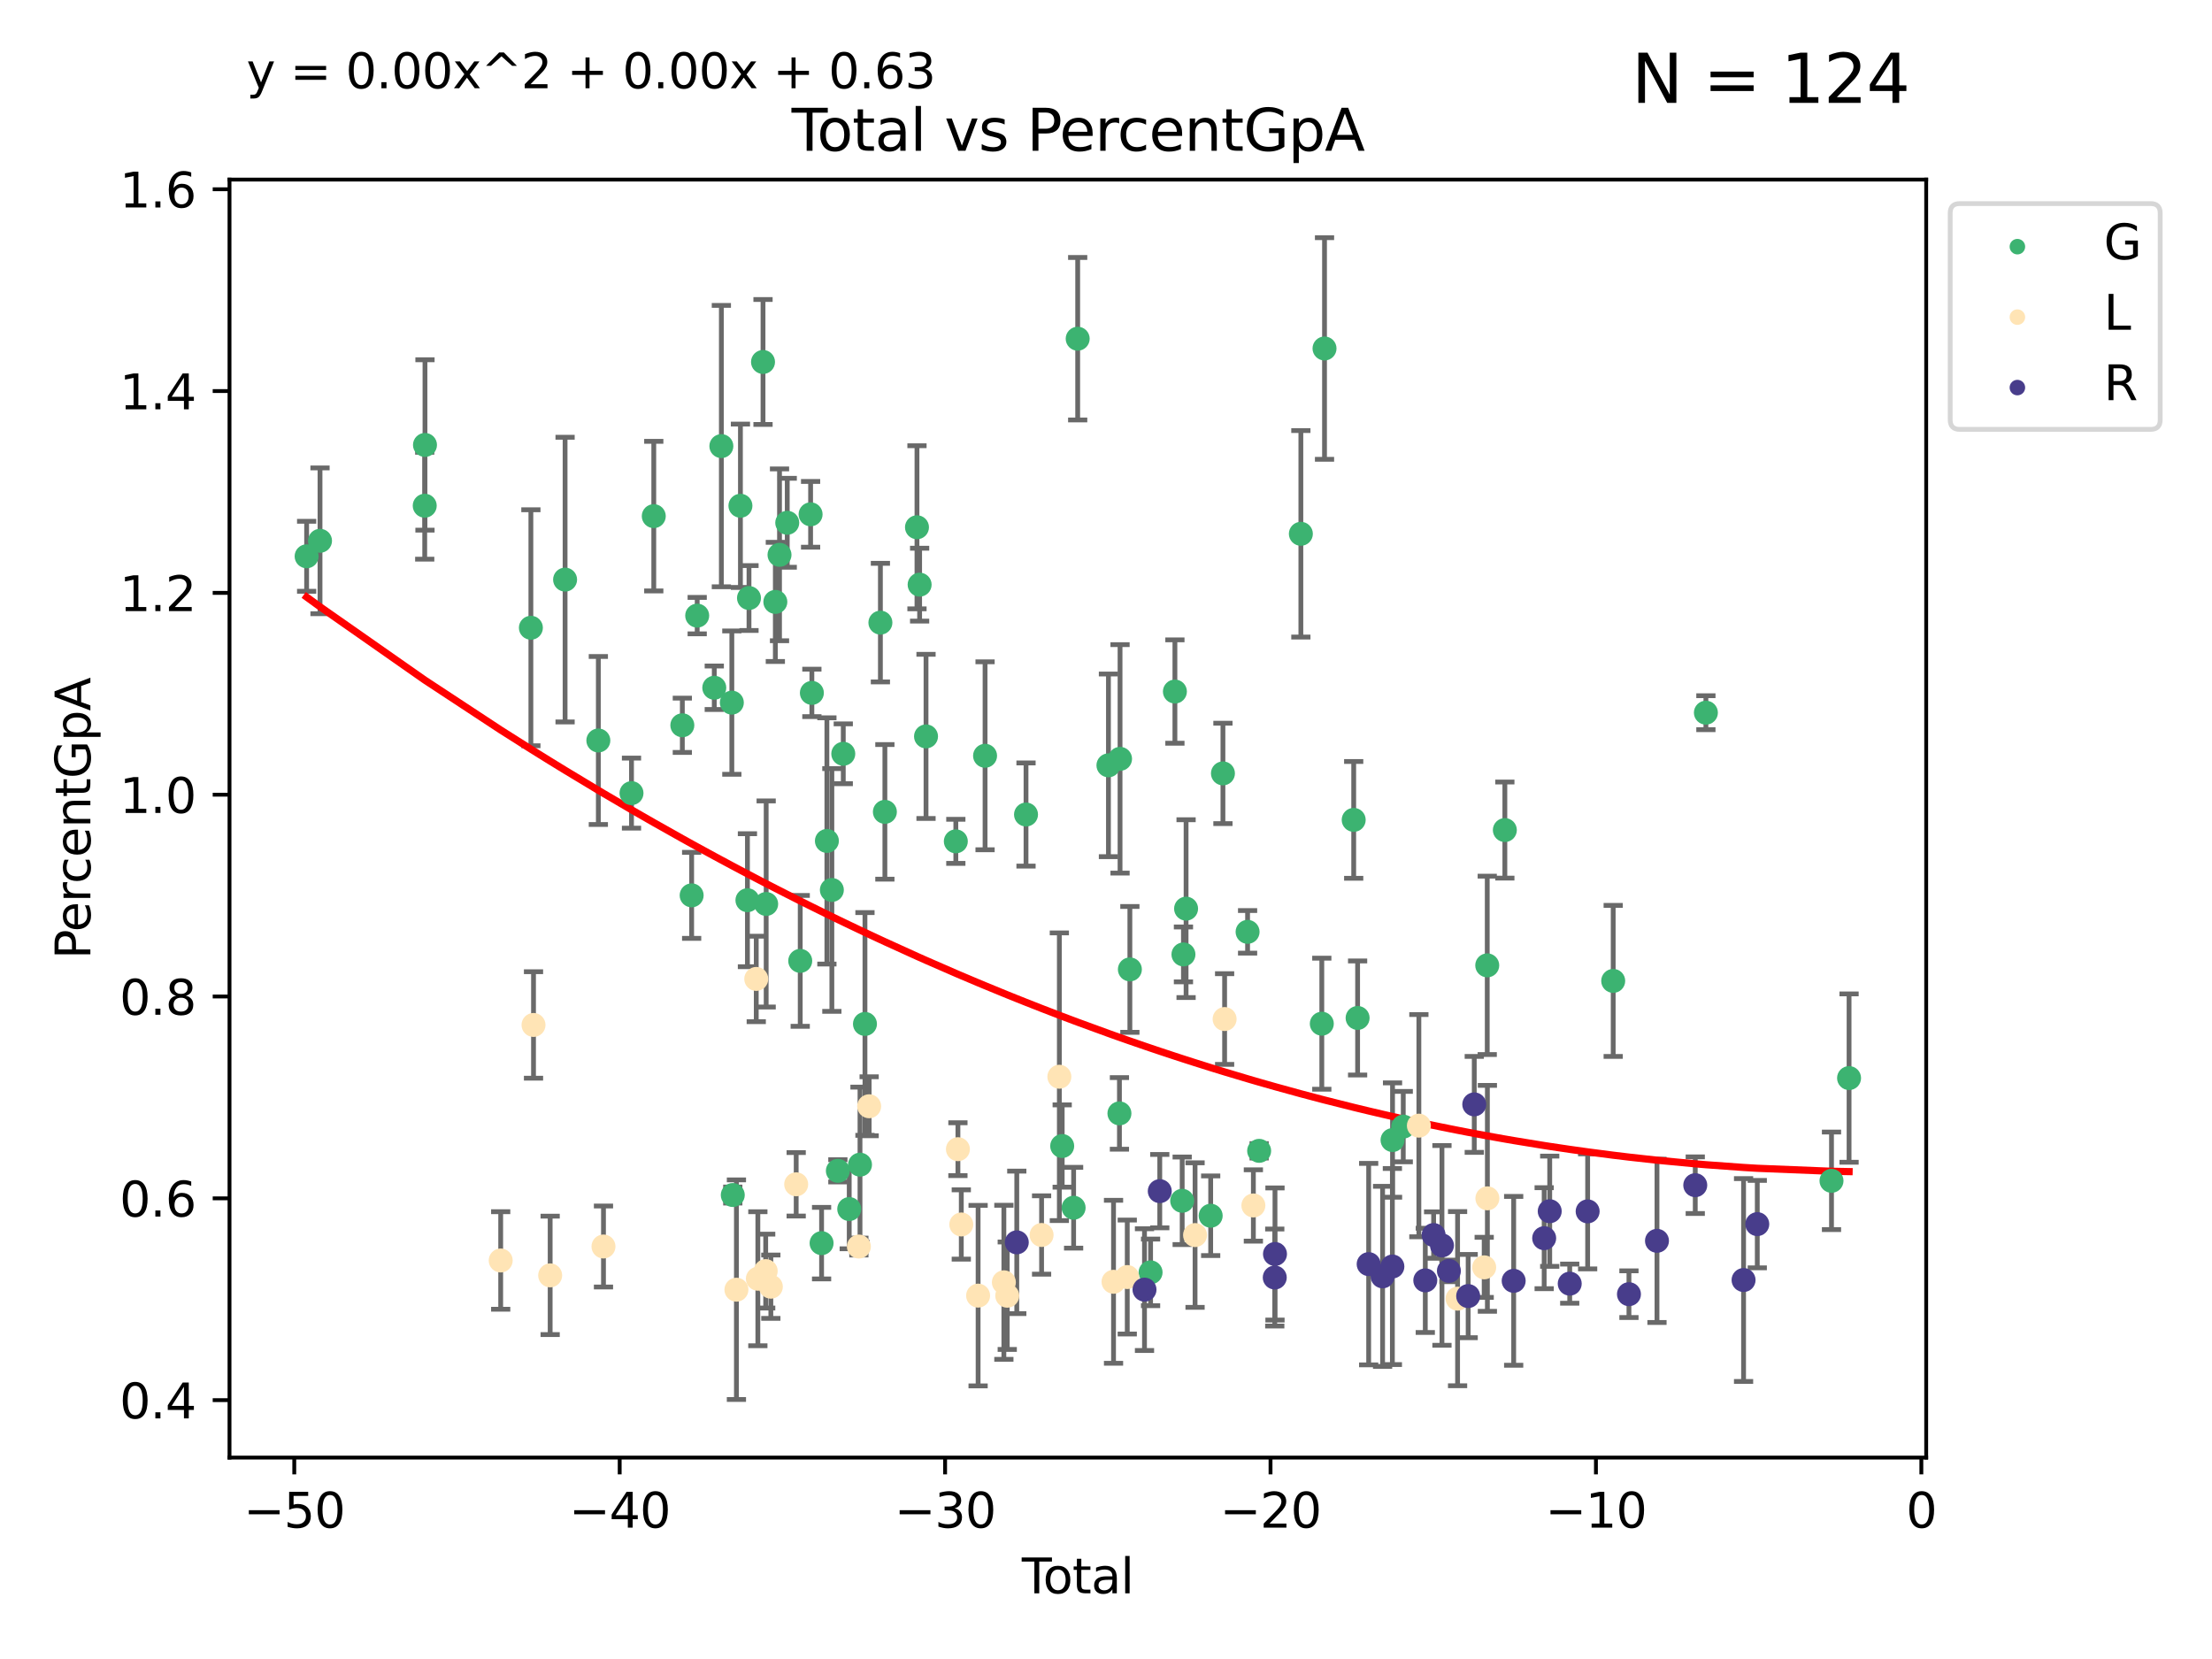 <?xml version="1.0" encoding="utf-8" standalone="no"?>
<!DOCTYPE svg PUBLIC "-//W3C//DTD SVG 1.1//EN"
  "http://www.w3.org/Graphics/SVG/1.1/DTD/svg11.dtd">
<svg xmlns:xlink="http://www.w3.org/1999/xlink" width="460.8pt" height="345.6pt" viewBox="0 0 460.8 345.6" xmlns="http://www.w3.org/2000/svg" version="1.1">
 <defs>
  <style type="text/css">*{stroke-linejoin: round; stroke-linecap: butt}</style>
 </defs>
 <g id="figure_1">
  <g id="patch_1">
   <path d="M 0 345.6 
L 460.8 345.6 
L 460.8 0 
L 0 0 
z
" style="fill: #ffffff"/>
  </g>
  <g id="axes_1">
   <g id="patch_2">
    <path d="M 47.81 303.64 
L 401.26 303.64 
L 401.26 37.411 
L 47.81 37.411 
z
" style="fill: #ffffff"/>
   </g>
   <g id="PathCollection_1">
    <defs>
     <path id="m96718ec729" d="M 0 1.118 
C 0.297 1.118 0.581 1 0.791 0.791 
C 1 0.581 1.118 0.297 1.118 0 
C 1.118 -0.297 1 -0.581 0.791 -0.791 
C 0.581 -1 0.297 -1.118 0 -1.118 
C -0.297 -1.118 -0.581 -1 -0.791 -0.791 
C -1 -0.581 -1.118 -0.297 -1.118 0 
C -1.118 0.297 -1 0.581 -0.791 0.791 
C -0.581 1 -0.297 1.118 0 1.118 
z
" style="stroke: #3cb371"/>
    </defs>
    <g clip-path="url(#p79b8b00a40)">
     <use xlink:href="#m96718ec729" x="63.876" y="115.886" style="fill: #3cb371; stroke: #3cb371"/>
     <use xlink:href="#m96718ec729" x="66.665" y="112.659" style="fill: #3cb371; stroke: #3cb371"/>
     <use xlink:href="#m96718ec729" x="88.478" y="105.35" style="fill: #3cb371; stroke: #3cb371"/>
     <use xlink:href="#m96718ec729" x="88.531" y="92.69" style="fill: #3cb371; stroke: #3cb371"/>
     <use xlink:href="#m96718ec729" x="110.593" y="130.774" style="fill: #3cb371; stroke: #3cb371"/>
     <use xlink:href="#m96718ec729" x="117.718" y="120.742" style="fill: #3cb371; stroke: #3cb371"/>
     <use xlink:href="#m96718ec729" x="124.646" y="154.255" style="fill: #3cb371; stroke: #3cb371"/>
     <use xlink:href="#m96718ec729" x="131.553" y="165.224" style="fill: #3cb371; stroke: #3cb371"/>
     <use xlink:href="#m96718ec729" x="136.193" y="107.52" style="fill: #3cb371; stroke: #3cb371"/>
     <use xlink:href="#m96718ec729" x="142.142" y="151.087" style="fill: #3cb371; stroke: #3cb371"/>
     <use xlink:href="#m96718ec729" x="144.083" y="186.519" style="fill: #3cb371; stroke: #3cb371"/>
     <use xlink:href="#m96718ec729" x="145.239" y="128.246" style="fill: #3cb371; stroke: #3cb371"/>
     <use xlink:href="#m96718ec729" x="148.797" y="143.271" style="fill: #3cb371; stroke: #3cb371"/>
     <use xlink:href="#m96718ec729" x="150.273" y="92.931" style="fill: #3cb371; stroke: #3cb371"/>
     <use xlink:href="#m96718ec729" x="152.455" y="146.37" style="fill: #3cb371; stroke: #3cb371"/>
     <use xlink:href="#m96718ec729" x="152.65" y="248.946" style="fill: #3cb371; stroke: #3cb371"/>
     <use xlink:href="#m96718ec729" x="154.246" y="105.359" style="fill: #3cb371; stroke: #3cb371"/>
     <use xlink:href="#m96718ec729" x="155.705" y="187.53" style="fill: #3cb371; stroke: #3cb371"/>
     <use xlink:href="#m96718ec729" x="156.029" y="124.579" style="fill: #3cb371; stroke: #3cb371"/>
     <use xlink:href="#m96718ec729" x="158.95" y="75.405" style="fill: #3cb371; stroke: #3cb371"/>
     <use xlink:href="#m96718ec729" x="159.607" y="188.314" style="fill: #3cb371; stroke: #3cb371"/>
     <use xlink:href="#m96718ec729" x="161.518" y="125.387" style="fill: #3cb371; stroke: #3cb371"/>
     <use xlink:href="#m96718ec729" x="162.387" y="115.581" style="fill: #3cb371; stroke: #3cb371"/>
     <use xlink:href="#m96718ec729" x="163.998" y="108.903" style="fill: #3cb371; stroke: #3cb371"/>
     <use xlink:href="#m96718ec729" x="166.702" y="200.167" style="fill: #3cb371; stroke: #3cb371"/>
     <use xlink:href="#m96718ec729" x="168.862" y="107.141" style="fill: #3cb371; stroke: #3cb371"/>
     <use xlink:href="#m96718ec729" x="169.128" y="144.342" style="fill: #3cb371; stroke: #3cb371"/>
     <use xlink:href="#m96718ec729" x="171.151" y="258.971" style="fill: #3cb371; stroke: #3cb371"/>
     <use xlink:href="#m96718ec729" x="172.257" y="175.179" style="fill: #3cb371; stroke: #3cb371"/>
     <use xlink:href="#m96718ec729" x="173.292" y="185.396" style="fill: #3cb371; stroke: #3cb371"/>
     <use xlink:href="#m96718ec729" x="174.543" y="243.905" style="fill: #3cb371; stroke: #3cb371"/>
     <use xlink:href="#m96718ec729" x="175.67" y="157.026" style="fill: #3cb371; stroke: #3cb371"/>
     <use xlink:href="#m96718ec729" x="176.911" y="251.869" style="fill: #3cb371; stroke: #3cb371"/>
     <use xlink:href="#m96718ec729" x="179.153" y="242.62" style="fill: #3cb371; stroke: #3cb371"/>
     <use xlink:href="#m96718ec729" x="180.187" y="213.307" style="fill: #3cb371; stroke: #3cb371"/>
     <use xlink:href="#m96718ec729" x="183.404" y="129.706" style="fill: #3cb371; stroke: #3cb371"/>
     <use xlink:href="#m96718ec729" x="184.337" y="169.125" style="fill: #3cb371; stroke: #3cb371"/>
     <use xlink:href="#m96718ec729" x="191.023" y="109.84" style="fill: #3cb371; stroke: #3cb371"/>
     <use xlink:href="#m96718ec729" x="191.575" y="121.794" style="fill: #3cb371; stroke: #3cb371"/>
     <use xlink:href="#m96718ec729" x="192.907" y="153.405" style="fill: #3cb371; stroke: #3cb371"/>
     <use xlink:href="#m96718ec729" x="199.116" y="175.267" style="fill: #3cb371; stroke: #3cb371"/>
     <use xlink:href="#m96718ec729" x="205.207" y="157.444" style="fill: #3cb371; stroke: #3cb371"/>
     <use xlink:href="#m96718ec729" x="213.738" y="169.679" style="fill: #3cb371; stroke: #3cb371"/>
     <use xlink:href="#m96718ec729" x="221.274" y="238.737" style="fill: #3cb371; stroke: #3cb371"/>
     <use xlink:href="#m96718ec729" x="223.654" y="251.595" style="fill: #3cb371; stroke: #3cb371"/>
     <use xlink:href="#m96718ec729" x="224.502" y="70.561" style="fill: #3cb371; stroke: #3cb371"/>
     <use xlink:href="#m96718ec729" x="230.909" y="159.433" style="fill: #3cb371; stroke: #3cb371"/>
     <use xlink:href="#m96718ec729" x="233.198" y="231.939" style="fill: #3cb371; stroke: #3cb371"/>
     <use xlink:href="#m96718ec729" x="233.326" y="158.083" style="fill: #3cb371; stroke: #3cb371"/>
     <use xlink:href="#m96718ec729" x="235.374" y="201.945" style="fill: #3cb371; stroke: #3cb371"/>
     <use xlink:href="#m96718ec729" x="239.687" y="265.059" style="fill: #3cb371; stroke: #3cb371"/>
     <use xlink:href="#m96718ec729" x="244.755" y="144.061" style="fill: #3cb371; stroke: #3cb371"/>
     <use xlink:href="#m96718ec729" x="246.27" y="250.147" style="fill: #3cb371; stroke: #3cb371"/>
     <use xlink:href="#m96718ec729" x="246.534" y="198.824" style="fill: #3cb371; stroke: #3cb371"/>
     <use xlink:href="#m96718ec729" x="247.082" y="189.288" style="fill: #3cb371; stroke: #3cb371"/>
     <use xlink:href="#m96718ec729" x="252.207" y="253.259" style="fill: #3cb371; stroke: #3cb371"/>
     <use xlink:href="#m96718ec729" x="254.76" y="161.111" style="fill: #3cb371; stroke: #3cb371"/>
     <use xlink:href="#m96718ec729" x="259.895" y="194.122" style="fill: #3cb371; stroke: #3cb371"/>
     <use xlink:href="#m96718ec729" x="262.303" y="239.741" style="fill: #3cb371; stroke: #3cb371"/>
     <use xlink:href="#m96718ec729" x="270.994" y="111.202" style="fill: #3cb371; stroke: #3cb371"/>
     <use xlink:href="#m96718ec729" x="275.356" y="213.255" style="fill: #3cb371; stroke: #3cb371"/>
     <use xlink:href="#m96718ec729" x="275.922" y="72.595" style="fill: #3cb371; stroke: #3cb371"/>
     <use xlink:href="#m96718ec729" x="282" y="170.797" style="fill: #3cb371; stroke: #3cb371"/>
     <use xlink:href="#m96718ec729" x="282.815" y="212.06" style="fill: #3cb371; stroke: #3cb371"/>
     <use xlink:href="#m96718ec729" x="290.091" y="237.493" style="fill: #3cb371; stroke: #3cb371"/>
     <use xlink:href="#m96718ec729" x="292.325" y="234.694" style="fill: #3cb371; stroke: #3cb371"/>
     <use xlink:href="#m96718ec729" x="309.82" y="201.103" style="fill: #3cb371; stroke: #3cb371"/>
     <use xlink:href="#m96718ec729" x="313.487" y="172.917" style="fill: #3cb371; stroke: #3cb371"/>
     <use xlink:href="#m96718ec729" x="336.06" y="204.34" style="fill: #3cb371; stroke: #3cb371"/>
     <use xlink:href="#m96718ec729" x="355.369" y="148.464" style="fill: #3cb371; stroke: #3cb371"/>
     <use xlink:href="#m96718ec729" x="381.535" y="245.988" style="fill: #3cb371; stroke: #3cb371"/>
     <use xlink:href="#m96718ec729" x="385.194" y="224.582" style="fill: #3cb371; stroke: #3cb371"/>
    </g>
   </g>
   <g id="PathCollection_2">
    <defs>
     <path id="m5ca5c237e9" d="M 0 1.118 
C 0.297 1.118 0.581 1 0.791 0.791 
C 1 0.581 1.118 0.297 1.118 0 
C 1.118 -0.297 1 -0.581 0.791 -0.791 
C 0.581 -1 0.297 -1.118 0 -1.118 
C -0.297 -1.118 -0.581 -1 -0.791 -0.791 
C -1 -0.581 -1.118 -0.297 -1.118 0 
C -1.118 0.297 -1 0.581 -0.791 0.791 
C -0.581 1 -0.297 1.118 0 1.118 
z
" style="stroke: #ffe4b5"/>
    </defs>
    <g clip-path="url(#p79b8b00a40)">
     <use xlink:href="#m5ca5c237e9" x="104.304" y="262.58" style="fill: #ffe4b5; stroke: #ffe4b5"/>
     <use xlink:href="#m5ca5c237e9" x="111.141" y="213.518" style="fill: #ffe4b5; stroke: #ffe4b5"/>
     <use xlink:href="#m5ca5c237e9" x="114.609" y="265.684" style="fill: #ffe4b5; stroke: #ffe4b5"/>
     <use xlink:href="#m5ca5c237e9" x="125.716" y="259.668" style="fill: #ffe4b5; stroke: #ffe4b5"/>
     <use xlink:href="#m5ca5c237e9" x="153.41" y="268.666" style="fill: #ffe4b5; stroke: #ffe4b5"/>
     <use xlink:href="#m5ca5c237e9" x="157.542" y="203.929" style="fill: #ffe4b5; stroke: #ffe4b5"/>
     <use xlink:href="#m5ca5c237e9" x="157.875" y="266.384" style="fill: #ffe4b5; stroke: #ffe4b5"/>
     <use xlink:href="#m5ca5c237e9" x="159.508" y="264.793" style="fill: #ffe4b5; stroke: #ffe4b5"/>
     <use xlink:href="#m5ca5c237e9" x="160.581" y="268.045" style="fill: #ffe4b5; stroke: #ffe4b5"/>
     <use xlink:href="#m5ca5c237e9" x="165.86" y="246.712" style="fill: #ffe4b5; stroke: #ffe4b5"/>
     <use xlink:href="#m5ca5c237e9" x="178.92" y="259.679" style="fill: #ffe4b5; stroke: #ffe4b5"/>
     <use xlink:href="#m5ca5c237e9" x="181.061" y="230.454" style="fill: #ffe4b5; stroke: #ffe4b5"/>
     <use xlink:href="#m5ca5c237e9" x="199.552" y="239.395" style="fill: #ffe4b5; stroke: #ffe4b5"/>
     <use xlink:href="#m5ca5c237e9" x="200.255" y="255.079" style="fill: #ffe4b5; stroke: #ffe4b5"/>
     <use xlink:href="#m5ca5c237e9" x="203.758" y="269.901" style="fill: #ffe4b5; stroke: #ffe4b5"/>
     <use xlink:href="#m5ca5c237e9" x="209.125" y="267.127" style="fill: #ffe4b5; stroke: #ffe4b5"/>
     <use xlink:href="#m5ca5c237e9" x="209.828" y="269.92" style="fill: #ffe4b5; stroke: #ffe4b5"/>
     <use xlink:href="#m5ca5c237e9" x="216.982" y="257.269" style="fill: #ffe4b5; stroke: #ffe4b5"/>
     <use xlink:href="#m5ca5c237e9" x="220.682" y="224.305" style="fill: #ffe4b5; stroke: #ffe4b5"/>
     <use xlink:href="#m5ca5c237e9" x="231.969" y="267.017" style="fill: #ffe4b5; stroke: #ffe4b5"/>
     <use xlink:href="#m5ca5c237e9" x="234.829" y="266.031" style="fill: #ffe4b5; stroke: #ffe4b5"/>
     <use xlink:href="#m5ca5c237e9" x="248.953" y="257.29" style="fill: #ffe4b5; stroke: #ffe4b5"/>
     <use xlink:href="#m5ca5c237e9" x="255.109" y="212.284" style="fill: #ffe4b5; stroke: #ffe4b5"/>
     <use xlink:href="#m5ca5c237e9" x="261.101" y="251.119" style="fill: #ffe4b5; stroke: #ffe4b5"/>
     <use xlink:href="#m5ca5c237e9" x="295.579" y="234.494" style="fill: #ffe4b5; stroke: #ffe4b5"/>
     <use xlink:href="#m5ca5c237e9" x="303.641" y="270.534" style="fill: #ffe4b5; stroke: #ffe4b5"/>
     <use xlink:href="#m5ca5c237e9" x="309.183" y="264.012" style="fill: #ffe4b5; stroke: #ffe4b5"/>
     <use xlink:href="#m5ca5c237e9" x="309.85" y="249.637" style="fill: #ffe4b5; stroke: #ffe4b5"/>
    </g>
   </g>
   <g id="PathCollection_3">
    <defs>
     <path id="m9aac488f25" d="M 0 1.118 
C 0.297 1.118 0.581 1 0.791 0.791 
C 1 0.581 1.118 0.297 1.118 0 
C 1.118 -0.297 1 -0.581 0.791 -0.791 
C 0.581 -1 0.297 -1.118 0 -1.118 
C -0.297 -1.118 -0.581 -1 -0.791 -0.791 
C -1 -0.581 -1.118 -0.297 -1.118 0 
C -1.118 0.297 -1 0.581 -0.791 0.791 
C -0.581 1 -0.297 1.118 0 1.118 
z
" style="stroke: #483d8b"/>
    </defs>
    <g clip-path="url(#p79b8b00a40)">
     <use xlink:href="#m9aac488f25" x="211.814" y="258.804" style="fill: #483d8b; stroke: #483d8b"/>
     <use xlink:href="#m9aac488f25" x="238.42" y="268.653" style="fill: #483d8b; stroke: #483d8b"/>
     <use xlink:href="#m9aac488f25" x="241.601" y="248.137" style="fill: #483d8b; stroke: #483d8b"/>
     <use xlink:href="#m9aac488f25" x="265.556" y="266.132" style="fill: #483d8b; stroke: #483d8b"/>
     <use xlink:href="#m9aac488f25" x="265.603" y="261.231" style="fill: #483d8b; stroke: #483d8b"/>
     <use xlink:href="#m9aac488f25" x="285.118" y="263.339" style="fill: #483d8b; stroke: #483d8b"/>
     <use xlink:href="#m9aac488f25" x="288.019" y="265.887" style="fill: #483d8b; stroke: #483d8b"/>
     <use xlink:href="#m9aac488f25" x="290.058" y="263.84" style="fill: #483d8b; stroke: #483d8b"/>
     <use xlink:href="#m9aac488f25" x="296.914" y="266.725" style="fill: #483d8b; stroke: #483d8b"/>
     <use xlink:href="#m9aac488f25" x="298.649" y="257.281" style="fill: #483d8b; stroke: #483d8b"/>
     <use xlink:href="#m9aac488f25" x="300.387" y="259.443" style="fill: #483d8b; stroke: #483d8b"/>
     <use xlink:href="#m9aac488f25" x="301.833" y="264.75" style="fill: #483d8b; stroke: #483d8b"/>
     <use xlink:href="#m9aac488f25" x="305.846" y="269.995" style="fill: #483d8b; stroke: #483d8b"/>
     <use xlink:href="#m9aac488f25" x="307.117" y="230.064" style="fill: #483d8b; stroke: #483d8b"/>
     <use xlink:href="#m9aac488f25" x="315.326" y="266.822" style="fill: #483d8b; stroke: #483d8b"/>
     <use xlink:href="#m9aac488f25" x="321.68" y="257.936" style="fill: #483d8b; stroke: #483d8b"/>
     <use xlink:href="#m9aac488f25" x="322.835" y="252.322" style="fill: #483d8b; stroke: #483d8b"/>
     <use xlink:href="#m9aac488f25" x="327.002" y="267.409" style="fill: #483d8b; stroke: #483d8b"/>
     <use xlink:href="#m9aac488f25" x="330.736" y="252.351" style="fill: #483d8b; stroke: #483d8b"/>
     <use xlink:href="#m9aac488f25" x="339.34" y="269.602" style="fill: #483d8b; stroke: #483d8b"/>
     <use xlink:href="#m9aac488f25" x="345.18" y="258.486" style="fill: #483d8b; stroke: #483d8b"/>
     <use xlink:href="#m9aac488f25" x="353.153" y="246.896" style="fill: #483d8b; stroke: #483d8b"/>
     <use xlink:href="#m9aac488f25" x="363.217" y="266.652" style="fill: #483d8b; stroke: #483d8b"/>
     <use xlink:href="#m9aac488f25" x="366.073" y="255.006" style="fill: #483d8b; stroke: #483d8b"/>
    </g>
   </g>
   <g id="matplotlib.axis_1">
    <g id="xtick_1">
     <g id="line2d_1">
      <defs>
       <path id="m7d9a8a513e" d="M 0 0 
L 0 3.5 
" style="stroke: #000000; stroke-width: 0.8"/>
      </defs>
      <g>
       <use xlink:href="#m7d9a8a513e" x="61.302" y="303.64" style="stroke: #000000; stroke-width: 0.8"/>
      </g>
     </g>
     <g id="text_1">
      <!-- −50 -->
      <g transform="translate(50.75 318.238)scale(0.1 -0.1)">
       <defs>
        <path id="DejaVuSans-2212" d="M 678 2272 
L 4684 2272 
L 4684 1741 
L 678 1741 
L 678 2272 
z
" transform="scale(0.016)"/>
        <path id="DejaVuSans-35" d="M 691 4666 
L 3169 4666 
L 3169 4134 
L 1269 4134 
L 1269 2991 
Q 1406 3038 1543 3061 
Q 1681 3084 1819 3084 
Q 2600 3084 3056 2656 
Q 3513 2228 3513 1497 
Q 3513 744 3044 326 
Q 2575 -91 1722 -91 
Q 1428 -91 1123 -41 
Q 819 9 494 109 
L 494 744 
Q 775 591 1075 516 
Q 1375 441 1709 441 
Q 2250 441 2565 725 
Q 2881 1009 2881 1497 
Q 2881 1984 2565 2268 
Q 2250 2553 1709 2553 
Q 1456 2553 1204 2497 
Q 953 2441 691 2322 
L 691 4666 
z
" transform="scale(0.016)"/>
        <path id="DejaVuSans-30" d="M 2034 4250 
Q 1547 4250 1301 3770 
Q 1056 3291 1056 2328 
Q 1056 1369 1301 889 
Q 1547 409 2034 409 
Q 2525 409 2770 889 
Q 3016 1369 3016 2328 
Q 3016 3291 2770 3770 
Q 2525 4250 2034 4250 
z
M 2034 4750 
Q 2819 4750 3233 4129 
Q 3647 3509 3647 2328 
Q 3647 1150 3233 529 
Q 2819 -91 2034 -91 
Q 1250 -91 836 529 
Q 422 1150 422 2328 
Q 422 3509 836 4129 
Q 1250 4750 2034 4750 
z
" transform="scale(0.016)"/>
       </defs>
       <use xlink:href="#DejaVuSans-2212"/>
       <use xlink:href="#DejaVuSans-35" x="83.789"/>
       <use xlink:href="#DejaVuSans-30" x="147.412"/>
      </g>
     </g>
    </g>
    <g id="xtick_2">
     <g id="line2d_2">
      <g>
       <use xlink:href="#m7d9a8a513e" x="129.092" y="303.64" style="stroke: #000000; stroke-width: 0.8"/>
      </g>
     </g>
     <g id="text_2">
      <!-- −40 -->
      <g transform="translate(118.54 318.238)scale(0.1 -0.1)">
       <defs>
        <path id="DejaVuSans-34" d="M 2419 4116 
L 825 1625 
L 2419 1625 
L 2419 4116 
z
M 2253 4666 
L 3047 4666 
L 3047 1625 
L 3713 1625 
L 3713 1100 
L 3047 1100 
L 3047 0 
L 2419 0 
L 2419 1100 
L 313 1100 
L 313 1709 
L 2253 4666 
z
" transform="scale(0.016)"/>
       </defs>
       <use xlink:href="#DejaVuSans-2212"/>
       <use xlink:href="#DejaVuSans-34" x="83.789"/>
       <use xlink:href="#DejaVuSans-30" x="147.412"/>
      </g>
     </g>
    </g>
    <g id="xtick_3">
     <g id="line2d_3">
      <g>
       <use xlink:href="#m7d9a8a513e" x="196.882" y="303.64" style="stroke: #000000; stroke-width: 0.8"/>
      </g>
     </g>
     <g id="text_3">
      <!-- −30 -->
      <g transform="translate(186.33 318.238)scale(0.1 -0.1)">
       <defs>
        <path id="DejaVuSans-33" d="M 2597 2516 
Q 3050 2419 3304 2112 
Q 3559 1806 3559 1356 
Q 3559 666 3084 287 
Q 2609 -91 1734 -91 
Q 1441 -91 1130 -33 
Q 819 25 488 141 
L 488 750 
Q 750 597 1062 519 
Q 1375 441 1716 441 
Q 2309 441 2620 675 
Q 2931 909 2931 1356 
Q 2931 1769 2642 2001 
Q 2353 2234 1838 2234 
L 1294 2234 
L 1294 2753 
L 1863 2753 
Q 2328 2753 2575 2939 
Q 2822 3125 2822 3475 
Q 2822 3834 2567 4026 
Q 2313 4219 1838 4219 
Q 1578 4219 1281 4162 
Q 984 4106 628 3988 
L 628 4550 
Q 988 4650 1302 4700 
Q 1616 4750 1894 4750 
Q 2613 4750 3031 4423 
Q 3450 4097 3450 3541 
Q 3450 3153 3228 2886 
Q 3006 2619 2597 2516 
z
" transform="scale(0.016)"/>
       </defs>
       <use xlink:href="#DejaVuSans-2212"/>
       <use xlink:href="#DejaVuSans-33" x="83.789"/>
       <use xlink:href="#DejaVuSans-30" x="147.412"/>
      </g>
     </g>
    </g>
    <g id="xtick_4">
     <g id="line2d_4">
      <g>
       <use xlink:href="#m7d9a8a513e" x="264.673" y="303.64" style="stroke: #000000; stroke-width: 0.8"/>
      </g>
     </g>
     <g id="text_4">
      <!-- −20 -->
      <g transform="translate(254.12 318.238)scale(0.1 -0.1)">
       <defs>
        <path id="DejaVuSans-32" d="M 1228 531 
L 3431 531 
L 3431 0 
L 469 0 
L 469 531 
Q 828 903 1448 1529 
Q 2069 2156 2228 2338 
Q 2531 2678 2651 2914 
Q 2772 3150 2772 3378 
Q 2772 3750 2511 3984 
Q 2250 4219 1831 4219 
Q 1534 4219 1204 4116 
Q 875 4013 500 3803 
L 500 4441 
Q 881 4594 1212 4672 
Q 1544 4750 1819 4750 
Q 2544 4750 2975 4387 
Q 3406 4025 3406 3419 
Q 3406 3131 3298 2873 
Q 3191 2616 2906 2266 
Q 2828 2175 2409 1742 
Q 1991 1309 1228 531 
z
" transform="scale(0.016)"/>
       </defs>
       <use xlink:href="#DejaVuSans-2212"/>
       <use xlink:href="#DejaVuSans-32" x="83.789"/>
       <use xlink:href="#DejaVuSans-30" x="147.412"/>
      </g>
     </g>
    </g>
    <g id="xtick_5">
     <g id="line2d_5">
      <g>
       <use xlink:href="#m7d9a8a513e" x="332.463" y="303.64" style="stroke: #000000; stroke-width: 0.8"/>
      </g>
     </g>
     <g id="text_5">
      <!-- −10 -->
      <g transform="translate(321.911 318.238)scale(0.1 -0.1)">
       <defs>
        <path id="DejaVuSans-31" d="M 794 531 
L 1825 531 
L 1825 4091 
L 703 3866 
L 703 4441 
L 1819 4666 
L 2450 4666 
L 2450 531 
L 3481 531 
L 3481 0 
L 794 0 
L 794 531 
z
" transform="scale(0.016)"/>
       </defs>
       <use xlink:href="#DejaVuSans-2212"/>
       <use xlink:href="#DejaVuSans-31" x="83.789"/>
       <use xlink:href="#DejaVuSans-30" x="147.412"/>
      </g>
     </g>
    </g>
    <g id="xtick_6">
     <g id="line2d_6">
      <g>
       <use xlink:href="#m7d9a8a513e" x="400.253" y="303.64" style="stroke: #000000; stroke-width: 0.8"/>
      </g>
     </g>
     <g id="text_6">
      <!-- 0 -->
      <g transform="translate(397.072 318.238)scale(0.1 -0.1)">
       <use xlink:href="#DejaVuSans-30"/>
      </g>
     </g>
    </g>
    <g id="text_7">
     <!-- Total -->
     <g transform="translate(212.858 331.917)scale(0.1 -0.1)">
      <defs>
       <path id="DejaVuSans-54" d="M -19 4666 
L 3928 4666 
L 3928 4134 
L 2272 4134 
L 2272 0 
L 1638 0 
L 1638 4134 
L -19 4134 
L -19 4666 
z
" transform="scale(0.016)"/>
       <path id="DejaVuSans-6f" d="M 1959 3097 
Q 1497 3097 1228 2736 
Q 959 2375 959 1747 
Q 959 1119 1226 758 
Q 1494 397 1959 397 
Q 2419 397 2687 759 
Q 2956 1122 2956 1747 
Q 2956 2369 2687 2733 
Q 2419 3097 1959 3097 
z
M 1959 3584 
Q 2709 3584 3137 3096 
Q 3566 2609 3566 1747 
Q 3566 888 3137 398 
Q 2709 -91 1959 -91 
Q 1206 -91 779 398 
Q 353 888 353 1747 
Q 353 2609 779 3096 
Q 1206 3584 1959 3584 
z
" transform="scale(0.016)"/>
       <path id="DejaVuSans-74" d="M 1172 4494 
L 1172 3500 
L 2356 3500 
L 2356 3053 
L 1172 3053 
L 1172 1153 
Q 1172 725 1289 603 
Q 1406 481 1766 481 
L 2356 481 
L 2356 0 
L 1766 0 
Q 1100 0 847 248 
Q 594 497 594 1153 
L 594 3053 
L 172 3053 
L 172 3500 
L 594 3500 
L 594 4494 
L 1172 4494 
z
" transform="scale(0.016)"/>
       <path id="DejaVuSans-61" d="M 2194 1759 
Q 1497 1759 1228 1600 
Q 959 1441 959 1056 
Q 959 750 1161 570 
Q 1363 391 1709 391 
Q 2188 391 2477 730 
Q 2766 1069 2766 1631 
L 2766 1759 
L 2194 1759 
z
M 3341 1997 
L 3341 0 
L 2766 0 
L 2766 531 
Q 2569 213 2275 61 
Q 1981 -91 1556 -91 
Q 1019 -91 701 211 
Q 384 513 384 1019 
Q 384 1609 779 1909 
Q 1175 2209 1959 2209 
L 2766 2209 
L 2766 2266 
Q 2766 2663 2505 2880 
Q 2244 3097 1772 3097 
Q 1472 3097 1187 3025 
Q 903 2953 641 2809 
L 641 3341 
Q 956 3463 1253 3523 
Q 1550 3584 1831 3584 
Q 2591 3584 2966 3190 
Q 3341 2797 3341 1997 
z
" transform="scale(0.016)"/>
       <path id="DejaVuSans-6c" d="M 603 4863 
L 1178 4863 
L 1178 0 
L 603 0 
L 603 4863 
z
" transform="scale(0.016)"/>
      </defs>
      <use xlink:href="#DejaVuSans-54"/>
      <use xlink:href="#DejaVuSans-6f" x="44.084"/>
      <use xlink:href="#DejaVuSans-74" x="105.266"/>
      <use xlink:href="#DejaVuSans-61" x="144.475"/>
      <use xlink:href="#DejaVuSans-6c" x="205.754"/>
     </g>
    </g>
   </g>
   <g id="matplotlib.axis_2">
    <g id="ytick_1">
     <g id="line2d_7">
      <defs>
       <path id="m1ec79d0497" d="M 0 0 
L -3.5 0 
" style="stroke: #000000; stroke-width: 0.8"/>
      </defs>
      <g>
       <use xlink:href="#m1ec79d0497" x="47.81" y="291.676" style="stroke: #000000; stroke-width: 0.8"/>
      </g>
     </g>
     <g id="text_8">
      <!-- 0.4 -->
      <g transform="translate(24.907 295.475)scale(0.1 -0.1)">
       <defs>
        <path id="DejaVuSans-2e" d="M 684 794 
L 1344 794 
L 1344 0 
L 684 0 
L 684 794 
z
" transform="scale(0.016)"/>
       </defs>
       <use xlink:href="#DejaVuSans-30"/>
       <use xlink:href="#DejaVuSans-2e" x="63.623"/>
       <use xlink:href="#DejaVuSans-34" x="95.41"/>
      </g>
     </g>
    </g>
    <g id="ytick_2">
     <g id="line2d_8">
      <g>
       <use xlink:href="#m1ec79d0497" x="47.81" y="249.634" style="stroke: #000000; stroke-width: 0.8"/>
      </g>
     </g>
     <g id="text_9">
      <!-- 0.6 -->
      <g transform="translate(24.907 253.433)scale(0.1 -0.1)">
       <defs>
        <path id="DejaVuSans-36" d="M 2113 2584 
Q 1688 2584 1439 2293 
Q 1191 2003 1191 1497 
Q 1191 994 1439 701 
Q 1688 409 2113 409 
Q 2538 409 2786 701 
Q 3034 994 3034 1497 
Q 3034 2003 2786 2293 
Q 2538 2584 2113 2584 
z
M 3366 4563 
L 3366 3988 
Q 3128 4100 2886 4159 
Q 2644 4219 2406 4219 
Q 1781 4219 1451 3797 
Q 1122 3375 1075 2522 
Q 1259 2794 1537 2939 
Q 1816 3084 2150 3084 
Q 2853 3084 3261 2657 
Q 3669 2231 3669 1497 
Q 3669 778 3244 343 
Q 2819 -91 2113 -91 
Q 1303 -91 875 529 
Q 447 1150 447 2328 
Q 447 3434 972 4092 
Q 1497 4750 2381 4750 
Q 2619 4750 2861 4703 
Q 3103 4656 3366 4563 
z
" transform="scale(0.016)"/>
       </defs>
       <use xlink:href="#DejaVuSans-30"/>
       <use xlink:href="#DejaVuSans-2e" x="63.623"/>
       <use xlink:href="#DejaVuSans-36" x="95.41"/>
      </g>
     </g>
    </g>
    <g id="ytick_3">
     <g id="line2d_9">
      <g>
       <use xlink:href="#m1ec79d0497" x="47.81" y="207.592" style="stroke: #000000; stroke-width: 0.8"/>
      </g>
     </g>
     <g id="text_10">
      <!-- 0.8 -->
      <g transform="translate(24.907 211.391)scale(0.1 -0.1)">
       <defs>
        <path id="DejaVuSans-38" d="M 2034 2216 
Q 1584 2216 1326 1975 
Q 1069 1734 1069 1313 
Q 1069 891 1326 650 
Q 1584 409 2034 409 
Q 2484 409 2743 651 
Q 3003 894 3003 1313 
Q 3003 1734 2745 1975 
Q 2488 2216 2034 2216 
z
M 1403 2484 
Q 997 2584 770 2862 
Q 544 3141 544 3541 
Q 544 4100 942 4425 
Q 1341 4750 2034 4750 
Q 2731 4750 3128 4425 
Q 3525 4100 3525 3541 
Q 3525 3141 3298 2862 
Q 3072 2584 2669 2484 
Q 3125 2378 3379 2068 
Q 3634 1759 3634 1313 
Q 3634 634 3220 271 
Q 2806 -91 2034 -91 
Q 1263 -91 848 271 
Q 434 634 434 1313 
Q 434 1759 690 2068 
Q 947 2378 1403 2484 
z
M 1172 3481 
Q 1172 3119 1398 2916 
Q 1625 2713 2034 2713 
Q 2441 2713 2670 2916 
Q 2900 3119 2900 3481 
Q 2900 3844 2670 4047 
Q 2441 4250 2034 4250 
Q 1625 4250 1398 4047 
Q 1172 3844 1172 3481 
z
" transform="scale(0.016)"/>
       </defs>
       <use xlink:href="#DejaVuSans-30"/>
       <use xlink:href="#DejaVuSans-2e" x="63.623"/>
       <use xlink:href="#DejaVuSans-38" x="95.41"/>
      </g>
     </g>
    </g>
    <g id="ytick_4">
     <g id="line2d_10">
      <g>
       <use xlink:href="#m1ec79d0497" x="47.81" y="165.549" style="stroke: #000000; stroke-width: 0.8"/>
      </g>
     </g>
     <g id="text_11">
      <!-- 1.0 -->
      <g transform="translate(24.907 169.348)scale(0.1 -0.1)">
       <use xlink:href="#DejaVuSans-31"/>
       <use xlink:href="#DejaVuSans-2e" x="63.623"/>
       <use xlink:href="#DejaVuSans-30" x="95.41"/>
      </g>
     </g>
    </g>
    <g id="ytick_5">
     <g id="line2d_11">
      <g>
       <use xlink:href="#m1ec79d0497" x="47.81" y="123.507" style="stroke: #000000; stroke-width: 0.8"/>
      </g>
     </g>
     <g id="text_12">
      <!-- 1.2 -->
      <g transform="translate(24.907 127.306)scale(0.1 -0.1)">
       <use xlink:href="#DejaVuSans-31"/>
       <use xlink:href="#DejaVuSans-2e" x="63.623"/>
       <use xlink:href="#DejaVuSans-32" x="95.41"/>
      </g>
     </g>
    </g>
    <g id="ytick_6">
     <g id="line2d_12">
      <g>
       <use xlink:href="#m1ec79d0497" x="47.81" y="81.465" style="stroke: #000000; stroke-width: 0.8"/>
      </g>
     </g>
     <g id="text_13">
      <!-- 1.4 -->
      <g transform="translate(24.907 85.264)scale(0.1 -0.1)">
       <use xlink:href="#DejaVuSans-31"/>
       <use xlink:href="#DejaVuSans-2e" x="63.623"/>
       <use xlink:href="#DejaVuSans-34" x="95.41"/>
      </g>
     </g>
    </g>
    <g id="ytick_7">
     <g id="line2d_13">
      <g>
       <use xlink:href="#m1ec79d0497" x="47.81" y="39.422" style="stroke: #000000; stroke-width: 0.8"/>
      </g>
     </g>
     <g id="text_14">
      <!-- 1.6 -->
      <g transform="translate(24.907 43.222)scale(0.1 -0.1)">
       <use xlink:href="#DejaVuSans-31"/>
       <use xlink:href="#DejaVuSans-2e" x="63.623"/>
       <use xlink:href="#DejaVuSans-36" x="95.41"/>
      </g>
     </g>
    </g>
    <g id="text_15">
     <!-- PercentGpA -->
     <g transform="translate(18.827 199.802)rotate(-90)scale(0.1 -0.1)">
      <defs>
       <path id="DejaVuSans-50" d="M 1259 4147 
L 1259 2394 
L 2053 2394 
Q 2494 2394 2734 2622 
Q 2975 2850 2975 3272 
Q 2975 3691 2734 3919 
Q 2494 4147 2053 4147 
L 1259 4147 
z
M 628 4666 
L 2053 4666 
Q 2838 4666 3239 4311 
Q 3641 3956 3641 3272 
Q 3641 2581 3239 2228 
Q 2838 1875 2053 1875 
L 1259 1875 
L 1259 0 
L 628 0 
L 628 4666 
z
" transform="scale(0.016)"/>
       <path id="DejaVuSans-65" d="M 3597 1894 
L 3597 1613 
L 953 1613 
Q 991 1019 1311 708 
Q 1631 397 2203 397 
Q 2534 397 2845 478 
Q 3156 559 3463 722 
L 3463 178 
Q 3153 47 2828 -22 
Q 2503 -91 2169 -91 
Q 1331 -91 842 396 
Q 353 884 353 1716 
Q 353 2575 817 3079 
Q 1281 3584 2069 3584 
Q 2775 3584 3186 3129 
Q 3597 2675 3597 1894 
z
M 3022 2063 
Q 3016 2534 2758 2815 
Q 2500 3097 2075 3097 
Q 1594 3097 1305 2825 
Q 1016 2553 972 2059 
L 3022 2063 
z
" transform="scale(0.016)"/>
       <path id="DejaVuSans-72" d="M 2631 2963 
Q 2534 3019 2420 3045 
Q 2306 3072 2169 3072 
Q 1681 3072 1420 2755 
Q 1159 2438 1159 1844 
L 1159 0 
L 581 0 
L 581 3500 
L 1159 3500 
L 1159 2956 
Q 1341 3275 1631 3429 
Q 1922 3584 2338 3584 
Q 2397 3584 2469 3576 
Q 2541 3569 2628 3553 
L 2631 2963 
z
" transform="scale(0.016)"/>
       <path id="DejaVuSans-63" d="M 3122 3366 
L 3122 2828 
Q 2878 2963 2633 3030 
Q 2388 3097 2138 3097 
Q 1578 3097 1268 2742 
Q 959 2388 959 1747 
Q 959 1106 1268 751 
Q 1578 397 2138 397 
Q 2388 397 2633 464 
Q 2878 531 3122 666 
L 3122 134 
Q 2881 22 2623 -34 
Q 2366 -91 2075 -91 
Q 1284 -91 818 406 
Q 353 903 353 1747 
Q 353 2603 823 3093 
Q 1294 3584 2113 3584 
Q 2378 3584 2631 3529 
Q 2884 3475 3122 3366 
z
" transform="scale(0.016)"/>
       <path id="DejaVuSans-6e" d="M 3513 2113 
L 3513 0 
L 2938 0 
L 2938 2094 
Q 2938 2591 2744 2837 
Q 2550 3084 2163 3084 
Q 1697 3084 1428 2787 
Q 1159 2491 1159 1978 
L 1159 0 
L 581 0 
L 581 3500 
L 1159 3500 
L 1159 2956 
Q 1366 3272 1645 3428 
Q 1925 3584 2291 3584 
Q 2894 3584 3203 3211 
Q 3513 2838 3513 2113 
z
" transform="scale(0.016)"/>
       <path id="DejaVuSans-47" d="M 3809 666 
L 3809 1919 
L 2778 1919 
L 2778 2438 
L 4434 2438 
L 4434 434 
Q 4069 175 3628 42 
Q 3188 -91 2688 -91 
Q 1594 -91 976 548 
Q 359 1188 359 2328 
Q 359 3472 976 4111 
Q 1594 4750 2688 4750 
Q 3144 4750 3555 4637 
Q 3966 4525 4313 4306 
L 4313 3634 
Q 3963 3931 3569 4081 
Q 3175 4231 2741 4231 
Q 1884 4231 1454 3753 
Q 1025 3275 1025 2328 
Q 1025 1384 1454 906 
Q 1884 428 2741 428 
Q 3075 428 3337 486 
Q 3600 544 3809 666 
z
" transform="scale(0.016)"/>
       <path id="DejaVuSans-70" d="M 1159 525 
L 1159 -1331 
L 581 -1331 
L 581 3500 
L 1159 3500 
L 1159 2969 
Q 1341 3281 1617 3432 
Q 1894 3584 2278 3584 
Q 2916 3584 3314 3078 
Q 3713 2572 3713 1747 
Q 3713 922 3314 415 
Q 2916 -91 2278 -91 
Q 1894 -91 1617 61 
Q 1341 213 1159 525 
z
M 3116 1747 
Q 3116 2381 2855 2742 
Q 2594 3103 2138 3103 
Q 1681 3103 1420 2742 
Q 1159 2381 1159 1747 
Q 1159 1113 1420 752 
Q 1681 391 2138 391 
Q 2594 391 2855 752 
Q 3116 1113 3116 1747 
z
" transform="scale(0.016)"/>
       <path id="DejaVuSans-41" d="M 2188 4044 
L 1331 1722 
L 3047 1722 
L 2188 4044 
z
M 1831 4666 
L 2547 4666 
L 4325 0 
L 3669 0 
L 3244 1197 
L 1141 1197 
L 716 0 
L 50 0 
L 1831 4666 
z
" transform="scale(0.016)"/>
      </defs>
      <use xlink:href="#DejaVuSans-50"/>
      <use xlink:href="#DejaVuSans-65" x="56.678"/>
      <use xlink:href="#DejaVuSans-72" x="118.201"/>
      <use xlink:href="#DejaVuSans-63" x="157.064"/>
      <use xlink:href="#DejaVuSans-65" x="212.045"/>
      <use xlink:href="#DejaVuSans-6e" x="273.568"/>
      <use xlink:href="#DejaVuSans-74" x="336.947"/>
      <use xlink:href="#DejaVuSans-47" x="376.156"/>
      <use xlink:href="#DejaVuSans-70" x="453.646"/>
      <use xlink:href="#DejaVuSans-41" x="517.123"/>
     </g>
    </g>
   </g>
   <g id="LineCollection_1">
    <path d="M 63.876 123.176 
L 63.876 108.595 
" clip-path="url(#p79b8b00a40)" style="fill: none; stroke: #696969"/>
    <path d="M 66.665 127.847 
L 66.665 97.471 
" clip-path="url(#p79b8b00a40)" style="fill: none; stroke: #696969"/>
    <path d="M 88.478 116.486 
L 88.478 94.215 
" clip-path="url(#p79b8b00a40)" style="fill: none; stroke: #696969"/>
    <path d="M 88.531 110.434 
L 88.531 74.946 
" clip-path="url(#p79b8b00a40)" style="fill: none; stroke: #696969"/>
    <path d="M 110.593 155.355 
L 110.593 106.193 
" clip-path="url(#p79b8b00a40)" style="fill: none; stroke: #696969"/>
    <path d="M 117.718 150.393 
L 117.718 91.092 
" clip-path="url(#p79b8b00a40)" style="fill: none; stroke: #696969"/>
    <path d="M 124.646 171.753 
L 124.646 136.758 
" clip-path="url(#p79b8b00a40)" style="fill: none; stroke: #696969"/>
    <path d="M 131.553 172.521 
L 131.553 157.927 
" clip-path="url(#p79b8b00a40)" style="fill: none; stroke: #696969"/>
    <path d="M 136.193 123.101 
L 136.193 91.939 
" clip-path="url(#p79b8b00a40)" style="fill: none; stroke: #696969"/>
    <path d="M 142.142 156.744 
L 142.142 145.431 
" clip-path="url(#p79b8b00a40)" style="fill: none; stroke: #696969"/>
    <path d="M 144.083 195.476 
L 144.083 177.561 
" clip-path="url(#p79b8b00a40)" style="fill: none; stroke: #696969"/>
    <path d="M 145.239 132.04 
L 145.239 124.452 
" clip-path="url(#p79b8b00a40)" style="fill: none; stroke: #696969"/>
    <path d="M 148.797 147.799 
L 148.797 138.742 
" clip-path="url(#p79b8b00a40)" style="fill: none; stroke: #696969"/>
    <path d="M 150.273 122.238 
L 150.273 63.623 
" clip-path="url(#p79b8b00a40)" style="fill: none; stroke: #696969"/>
    <path d="M 152.455 161.302 
L 152.455 131.438 
" clip-path="url(#p79b8b00a40)" style="fill: none; stroke: #696969"/>
    <path d="M 152.65 250.615 
L 152.65 247.277 
" clip-path="url(#p79b8b00a40)" style="fill: none; stroke: #696969"/>
    <path d="M 154.246 122.376 
L 154.246 88.342 
" clip-path="url(#p79b8b00a40)" style="fill: none; stroke: #696969"/>
    <path d="M 155.705 201.382 
L 155.705 173.677 
" clip-path="url(#p79b8b00a40)" style="fill: none; stroke: #696969"/>
    <path d="M 156.029 131.338 
L 156.029 117.82 
" clip-path="url(#p79b8b00a40)" style="fill: none; stroke: #696969"/>
    <path d="M 158.95 88.42 
L 158.95 62.39 
" clip-path="url(#p79b8b00a40)" style="fill: none; stroke: #696969"/>
    <path d="M 159.607 209.782 
L 159.607 166.845 
" clip-path="url(#p79b8b00a40)" style="fill: none; stroke: #696969"/>
    <path d="M 161.518 137.797 
L 161.518 112.977 
" clip-path="url(#p79b8b00a40)" style="fill: none; stroke: #696969"/>
    <path d="M 162.387 133.478 
L 162.387 97.684 
" clip-path="url(#p79b8b00a40)" style="fill: none; stroke: #696969"/>
    <path d="M 163.998 118.165 
L 163.998 99.641 
" clip-path="url(#p79b8b00a40)" style="fill: none; stroke: #696969"/>
    <path d="M 166.702 213.798 
L 166.702 186.535 
" clip-path="url(#p79b8b00a40)" style="fill: none; stroke: #696969"/>
    <path d="M 168.862 113.989 
L 168.862 100.293 
" clip-path="url(#p79b8b00a40)" style="fill: none; stroke: #696969"/>
    <path d="M 169.128 149.281 
L 169.128 139.403 
" clip-path="url(#p79b8b00a40)" style="fill: none; stroke: #696969"/>
    <path d="M 171.151 266.424 
L 171.151 251.519 
" clip-path="url(#p79b8b00a40)" style="fill: none; stroke: #696969"/>
    <path d="M 172.257 200.827 
L 172.257 149.531 
" clip-path="url(#p79b8b00a40)" style="fill: none; stroke: #696969"/>
    <path d="M 173.292 210.681 
L 173.292 160.111 
" clip-path="url(#p79b8b00a40)" style="fill: none; stroke: #696969"/>
    <path d="M 174.543 246.217 
L 174.543 241.592 
" clip-path="url(#p79b8b00a40)" style="fill: none; stroke: #696969"/>
    <path d="M 175.67 163.257 
L 175.67 150.795 
" clip-path="url(#p79b8b00a40)" style="fill: none; stroke: #696969"/>
    <path d="M 176.911 260.146 
L 176.911 243.593 
" clip-path="url(#p79b8b00a40)" style="fill: none; stroke: #696969"/>
    <path d="M 179.153 258.772 
L 179.153 226.468 
" clip-path="url(#p79b8b00a40)" style="fill: none; stroke: #696969"/>
    <path d="M 180.187 236.507 
L 180.187 190.107 
" clip-path="url(#p79b8b00a40)" style="fill: none; stroke: #696969"/>
    <path d="M 183.404 142.059 
L 183.404 117.352 
" clip-path="url(#p79b8b00a40)" style="fill: none; stroke: #696969"/>
    <path d="M 184.337 183.148 
L 184.337 155.102 
" clip-path="url(#p79b8b00a40)" style="fill: none; stroke: #696969"/>
    <path d="M 191.023 126.829 
L 191.023 92.851 
" clip-path="url(#p79b8b00a40)" style="fill: none; stroke: #696969"/>
    <path d="M 191.575 129.383 
L 191.575 114.204 
" clip-path="url(#p79b8b00a40)" style="fill: none; stroke: #696969"/>
    <path d="M 192.907 170.503 
L 192.907 136.307 
" clip-path="url(#p79b8b00a40)" style="fill: none; stroke: #696969"/>
    <path d="M 199.116 179.861 
L 199.116 170.673 
" clip-path="url(#p79b8b00a40)" style="fill: none; stroke: #696969"/>
    <path d="M 205.207 177.023 
L 205.207 137.865 
" clip-path="url(#p79b8b00a40)" style="fill: none; stroke: #696969"/>
    <path d="M 213.738 180.423 
L 213.738 158.935 
" clip-path="url(#p79b8b00a40)" style="fill: none; stroke: #696969"/>
    <path d="M 221.274 247.308 
L 221.274 230.166 
" clip-path="url(#p79b8b00a40)" style="fill: none; stroke: #696969"/>
    <path d="M 223.654 260.01 
L 223.654 243.181 
" clip-path="url(#p79b8b00a40)" style="fill: none; stroke: #696969"/>
    <path d="M 224.502 87.483 
L 224.502 53.638 
" clip-path="url(#p79b8b00a40)" style="fill: none; stroke: #696969"/>
    <path d="M 230.909 178.458 
L 230.909 140.408 
" clip-path="url(#p79b8b00a40)" style="fill: none; stroke: #696969"/>
    <path d="M 233.198 239.397 
L 233.198 224.48 
" clip-path="url(#p79b8b00a40)" style="fill: none; stroke: #696969"/>
    <path d="M 233.326 181.877 
L 233.326 134.289 
" clip-path="url(#p79b8b00a40)" style="fill: none; stroke: #696969"/>
    <path d="M 235.374 215.051 
L 235.374 188.838 
" clip-path="url(#p79b8b00a40)" style="fill: none; stroke: #696969"/>
    <path d="M 239.687 271.997 
L 239.687 258.121 
" clip-path="url(#p79b8b00a40)" style="fill: none; stroke: #696969"/>
    <path d="M 244.755 154.828 
L 244.755 133.294 
" clip-path="url(#p79b8b00a40)" style="fill: none; stroke: #696969"/>
    <path d="M 246.27 259.264 
L 246.27 241.029 
" clip-path="url(#p79b8b00a40)" style="fill: none; stroke: #696969"/>
    <path d="M 246.534 204.541 
L 246.534 193.106 
" clip-path="url(#p79b8b00a40)" style="fill: none; stroke: #696969"/>
    <path d="M 247.082 207.809 
L 247.082 170.768 
" clip-path="url(#p79b8b00a40)" style="fill: none; stroke: #696969"/>
    <path d="M 252.207 261.552 
L 252.207 244.966 
" clip-path="url(#p79b8b00a40)" style="fill: none; stroke: #696969"/>
    <path d="M 254.76 171.568 
L 254.76 150.654 
" clip-path="url(#p79b8b00a40)" style="fill: none; stroke: #696969"/>
    <path d="M 259.895 198.559 
L 259.895 189.686 
" clip-path="url(#p79b8b00a40)" style="fill: none; stroke: #696969"/>
    <path d="M 262.303 241.246 
L 262.303 238.237 
" clip-path="url(#p79b8b00a40)" style="fill: none; stroke: #696969"/>
    <path d="M 270.994 132.709 
L 270.994 89.695 
" clip-path="url(#p79b8b00a40)" style="fill: none; stroke: #696969"/>
    <path d="M 275.356 226.901 
L 275.356 199.608 
" clip-path="url(#p79b8b00a40)" style="fill: none; stroke: #696969"/>
    <path d="M 275.922 95.677 
L 275.922 49.513 
" clip-path="url(#p79b8b00a40)" style="fill: none; stroke: #696969"/>
    <path d="M 282 182.963 
L 282 158.631 
" clip-path="url(#p79b8b00a40)" style="fill: none; stroke: #696969"/>
    <path d="M 282.815 223.939 
L 282.815 200.182 
" clip-path="url(#p79b8b00a40)" style="fill: none; stroke: #696969"/>
    <path d="M 290.091 249.401 
L 290.091 225.585 
" clip-path="url(#p79b8b00a40)" style="fill: none; stroke: #696969"/>
    <path d="M 292.325 242.031 
L 292.325 227.358 
" clip-path="url(#p79b8b00a40)" style="fill: none; stroke: #696969"/>
    <path d="M 309.82 219.683 
L 309.82 182.523 
" clip-path="url(#p79b8b00a40)" style="fill: none; stroke: #696969"/>
    <path d="M 313.487 182.923 
L 313.487 162.911 
" clip-path="url(#p79b8b00a40)" style="fill: none; stroke: #696969"/>
    <path d="M 336.06 220.07 
L 336.06 188.609 
" clip-path="url(#p79b8b00a40)" style="fill: none; stroke: #696969"/>
    <path d="M 355.369 152.001 
L 355.369 144.927 
" clip-path="url(#p79b8b00a40)" style="fill: none; stroke: #696969"/>
    <path d="M 381.535 256.148 
L 381.535 235.828 
" clip-path="url(#p79b8b00a40)" style="fill: none; stroke: #696969"/>
    <path d="M 385.194 242.118 
L 385.194 207.045 
" clip-path="url(#p79b8b00a40)" style="fill: none; stroke: #696969"/>
   </g>
   <g id="line2d_14">
    <defs>
     <path id="m5448b58a74" d="M 2 0 
L -2 -0 
" style="stroke: #696969"/>
    </defs>
    <g clip-path="url(#p79b8b00a40)">
     <use xlink:href="#m5448b58a74" x="63.876" y="123.176" style="fill: #696969; stroke: #696969"/>
     <use xlink:href="#m5448b58a74" x="66.665" y="127.847" style="fill: #696969; stroke: #696969"/>
     <use xlink:href="#m5448b58a74" x="88.478" y="116.486" style="fill: #696969; stroke: #696969"/>
     <use xlink:href="#m5448b58a74" x="88.531" y="110.434" style="fill: #696969; stroke: #696969"/>
     <use xlink:href="#m5448b58a74" x="110.593" y="155.355" style="fill: #696969; stroke: #696969"/>
     <use xlink:href="#m5448b58a74" x="117.718" y="150.393" style="fill: #696969; stroke: #696969"/>
     <use xlink:href="#m5448b58a74" x="124.646" y="171.753" style="fill: #696969; stroke: #696969"/>
     <use xlink:href="#m5448b58a74" x="131.553" y="172.521" style="fill: #696969; stroke: #696969"/>
     <use xlink:href="#m5448b58a74" x="136.193" y="123.101" style="fill: #696969; stroke: #696969"/>
     <use xlink:href="#m5448b58a74" x="142.142" y="156.744" style="fill: #696969; stroke: #696969"/>
     <use xlink:href="#m5448b58a74" x="144.083" y="195.476" style="fill: #696969; stroke: #696969"/>
     <use xlink:href="#m5448b58a74" x="145.239" y="132.04" style="fill: #696969; stroke: #696969"/>
     <use xlink:href="#m5448b58a74" x="148.797" y="147.799" style="fill: #696969; stroke: #696969"/>
     <use xlink:href="#m5448b58a74" x="150.273" y="122.238" style="fill: #696969; stroke: #696969"/>
     <use xlink:href="#m5448b58a74" x="152.455" y="161.302" style="fill: #696969; stroke: #696969"/>
     <use xlink:href="#m5448b58a74" x="152.65" y="250.615" style="fill: #696969; stroke: #696969"/>
     <use xlink:href="#m5448b58a74" x="154.246" y="122.376" style="fill: #696969; stroke: #696969"/>
     <use xlink:href="#m5448b58a74" x="155.705" y="201.382" style="fill: #696969; stroke: #696969"/>
     <use xlink:href="#m5448b58a74" x="156.029" y="131.338" style="fill: #696969; stroke: #696969"/>
     <use xlink:href="#m5448b58a74" x="158.95" y="88.42" style="fill: #696969; stroke: #696969"/>
     <use xlink:href="#m5448b58a74" x="159.607" y="209.782" style="fill: #696969; stroke: #696969"/>
     <use xlink:href="#m5448b58a74" x="161.518" y="137.797" style="fill: #696969; stroke: #696969"/>
     <use xlink:href="#m5448b58a74" x="162.387" y="133.478" style="fill: #696969; stroke: #696969"/>
     <use xlink:href="#m5448b58a74" x="163.998" y="118.165" style="fill: #696969; stroke: #696969"/>
     <use xlink:href="#m5448b58a74" x="166.702" y="213.798" style="fill: #696969; stroke: #696969"/>
     <use xlink:href="#m5448b58a74" x="168.862" y="113.989" style="fill: #696969; stroke: #696969"/>
     <use xlink:href="#m5448b58a74" x="169.128" y="149.281" style="fill: #696969; stroke: #696969"/>
     <use xlink:href="#m5448b58a74" x="171.151" y="266.424" style="fill: #696969; stroke: #696969"/>
     <use xlink:href="#m5448b58a74" x="172.257" y="200.827" style="fill: #696969; stroke: #696969"/>
     <use xlink:href="#m5448b58a74" x="173.292" y="210.681" style="fill: #696969; stroke: #696969"/>
     <use xlink:href="#m5448b58a74" x="174.543" y="246.217" style="fill: #696969; stroke: #696969"/>
     <use xlink:href="#m5448b58a74" x="175.67" y="163.257" style="fill: #696969; stroke: #696969"/>
     <use xlink:href="#m5448b58a74" x="176.911" y="260.146" style="fill: #696969; stroke: #696969"/>
     <use xlink:href="#m5448b58a74" x="179.153" y="258.772" style="fill: #696969; stroke: #696969"/>
     <use xlink:href="#m5448b58a74" x="180.187" y="236.507" style="fill: #696969; stroke: #696969"/>
     <use xlink:href="#m5448b58a74" x="183.404" y="142.059" style="fill: #696969; stroke: #696969"/>
     <use xlink:href="#m5448b58a74" x="184.337" y="183.148" style="fill: #696969; stroke: #696969"/>
     <use xlink:href="#m5448b58a74" x="191.023" y="126.829" style="fill: #696969; stroke: #696969"/>
     <use xlink:href="#m5448b58a74" x="191.575" y="129.383" style="fill: #696969; stroke: #696969"/>
     <use xlink:href="#m5448b58a74" x="192.907" y="170.503" style="fill: #696969; stroke: #696969"/>
     <use xlink:href="#m5448b58a74" x="199.116" y="179.861" style="fill: #696969; stroke: #696969"/>
     <use xlink:href="#m5448b58a74" x="205.207" y="177.023" style="fill: #696969; stroke: #696969"/>
     <use xlink:href="#m5448b58a74" x="213.738" y="180.423" style="fill: #696969; stroke: #696969"/>
     <use xlink:href="#m5448b58a74" x="221.274" y="247.308" style="fill: #696969; stroke: #696969"/>
     <use xlink:href="#m5448b58a74" x="223.654" y="260.01" style="fill: #696969; stroke: #696969"/>
     <use xlink:href="#m5448b58a74" x="224.502" y="87.483" style="fill: #696969; stroke: #696969"/>
     <use xlink:href="#m5448b58a74" x="230.909" y="178.458" style="fill: #696969; stroke: #696969"/>
     <use xlink:href="#m5448b58a74" x="233.198" y="239.397" style="fill: #696969; stroke: #696969"/>
     <use xlink:href="#m5448b58a74" x="233.326" y="181.877" style="fill: #696969; stroke: #696969"/>
     <use xlink:href="#m5448b58a74" x="235.374" y="215.051" style="fill: #696969; stroke: #696969"/>
     <use xlink:href="#m5448b58a74" x="239.687" y="271.997" style="fill: #696969; stroke: #696969"/>
     <use xlink:href="#m5448b58a74" x="244.755" y="154.828" style="fill: #696969; stroke: #696969"/>
     <use xlink:href="#m5448b58a74" x="246.27" y="259.264" style="fill: #696969; stroke: #696969"/>
     <use xlink:href="#m5448b58a74" x="246.534" y="204.541" style="fill: #696969; stroke: #696969"/>
     <use xlink:href="#m5448b58a74" x="247.082" y="207.809" style="fill: #696969; stroke: #696969"/>
     <use xlink:href="#m5448b58a74" x="252.207" y="261.552" style="fill: #696969; stroke: #696969"/>
     <use xlink:href="#m5448b58a74" x="254.76" y="171.568" style="fill: #696969; stroke: #696969"/>
     <use xlink:href="#m5448b58a74" x="259.895" y="198.559" style="fill: #696969; stroke: #696969"/>
     <use xlink:href="#m5448b58a74" x="262.303" y="241.246" style="fill: #696969; stroke: #696969"/>
     <use xlink:href="#m5448b58a74" x="270.994" y="132.709" style="fill: #696969; stroke: #696969"/>
     <use xlink:href="#m5448b58a74" x="275.356" y="226.901" style="fill: #696969; stroke: #696969"/>
     <use xlink:href="#m5448b58a74" x="275.922" y="95.677" style="fill: #696969; stroke: #696969"/>
     <use xlink:href="#m5448b58a74" x="282" y="182.963" style="fill: #696969; stroke: #696969"/>
     <use xlink:href="#m5448b58a74" x="282.815" y="223.939" style="fill: #696969; stroke: #696969"/>
     <use xlink:href="#m5448b58a74" x="290.091" y="249.401" style="fill: #696969; stroke: #696969"/>
     <use xlink:href="#m5448b58a74" x="292.325" y="242.031" style="fill: #696969; stroke: #696969"/>
     <use xlink:href="#m5448b58a74" x="309.82" y="219.683" style="fill: #696969; stroke: #696969"/>
     <use xlink:href="#m5448b58a74" x="313.487" y="182.923" style="fill: #696969; stroke: #696969"/>
     <use xlink:href="#m5448b58a74" x="336.06" y="220.07" style="fill: #696969; stroke: #696969"/>
     <use xlink:href="#m5448b58a74" x="355.369" y="152.001" style="fill: #696969; stroke: #696969"/>
     <use xlink:href="#m5448b58a74" x="381.535" y="256.148" style="fill: #696969; stroke: #696969"/>
     <use xlink:href="#m5448b58a74" x="385.194" y="242.118" style="fill: #696969; stroke: #696969"/>
    </g>
   </g>
   <g id="line2d_15">
    <g clip-path="url(#p79b8b00a40)">
     <use xlink:href="#m5448b58a74" x="63.876" y="108.595" style="fill: #696969; stroke: #696969"/>
     <use xlink:href="#m5448b58a74" x="66.665" y="97.471" style="fill: #696969; stroke: #696969"/>
     <use xlink:href="#m5448b58a74" x="88.478" y="94.215" style="fill: #696969; stroke: #696969"/>
     <use xlink:href="#m5448b58a74" x="88.531" y="74.946" style="fill: #696969; stroke: #696969"/>
     <use xlink:href="#m5448b58a74" x="110.593" y="106.193" style="fill: #696969; stroke: #696969"/>
     <use xlink:href="#m5448b58a74" x="117.718" y="91.092" style="fill: #696969; stroke: #696969"/>
     <use xlink:href="#m5448b58a74" x="124.646" y="136.758" style="fill: #696969; stroke: #696969"/>
     <use xlink:href="#m5448b58a74" x="131.553" y="157.927" style="fill: #696969; stroke: #696969"/>
     <use xlink:href="#m5448b58a74" x="136.193" y="91.939" style="fill: #696969; stroke: #696969"/>
     <use xlink:href="#m5448b58a74" x="142.142" y="145.431" style="fill: #696969; stroke: #696969"/>
     <use xlink:href="#m5448b58a74" x="144.083" y="177.561" style="fill: #696969; stroke: #696969"/>
     <use xlink:href="#m5448b58a74" x="145.239" y="124.452" style="fill: #696969; stroke: #696969"/>
     <use xlink:href="#m5448b58a74" x="148.797" y="138.742" style="fill: #696969; stroke: #696969"/>
     <use xlink:href="#m5448b58a74" x="150.273" y="63.623" style="fill: #696969; stroke: #696969"/>
     <use xlink:href="#m5448b58a74" x="152.455" y="131.438" style="fill: #696969; stroke: #696969"/>
     <use xlink:href="#m5448b58a74" x="152.65" y="247.277" style="fill: #696969; stroke: #696969"/>
     <use xlink:href="#m5448b58a74" x="154.246" y="88.342" style="fill: #696969; stroke: #696969"/>
     <use xlink:href="#m5448b58a74" x="155.705" y="173.677" style="fill: #696969; stroke: #696969"/>
     <use xlink:href="#m5448b58a74" x="156.029" y="117.82" style="fill: #696969; stroke: #696969"/>
     <use xlink:href="#m5448b58a74" x="158.95" y="62.39" style="fill: #696969; stroke: #696969"/>
     <use xlink:href="#m5448b58a74" x="159.607" y="166.845" style="fill: #696969; stroke: #696969"/>
     <use xlink:href="#m5448b58a74" x="161.518" y="112.977" style="fill: #696969; stroke: #696969"/>
     <use xlink:href="#m5448b58a74" x="162.387" y="97.684" style="fill: #696969; stroke: #696969"/>
     <use xlink:href="#m5448b58a74" x="163.998" y="99.641" style="fill: #696969; stroke: #696969"/>
     <use xlink:href="#m5448b58a74" x="166.702" y="186.535" style="fill: #696969; stroke: #696969"/>
     <use xlink:href="#m5448b58a74" x="168.862" y="100.293" style="fill: #696969; stroke: #696969"/>
     <use xlink:href="#m5448b58a74" x="169.128" y="139.403" style="fill: #696969; stroke: #696969"/>
     <use xlink:href="#m5448b58a74" x="171.151" y="251.519" style="fill: #696969; stroke: #696969"/>
     <use xlink:href="#m5448b58a74" x="172.257" y="149.531" style="fill: #696969; stroke: #696969"/>
     <use xlink:href="#m5448b58a74" x="173.292" y="160.111" style="fill: #696969; stroke: #696969"/>
     <use xlink:href="#m5448b58a74" x="174.543" y="241.592" style="fill: #696969; stroke: #696969"/>
     <use xlink:href="#m5448b58a74" x="175.67" y="150.795" style="fill: #696969; stroke: #696969"/>
     <use xlink:href="#m5448b58a74" x="176.911" y="243.593" style="fill: #696969; stroke: #696969"/>
     <use xlink:href="#m5448b58a74" x="179.153" y="226.468" style="fill: #696969; stroke: #696969"/>
     <use xlink:href="#m5448b58a74" x="180.187" y="190.107" style="fill: #696969; stroke: #696969"/>
     <use xlink:href="#m5448b58a74" x="183.404" y="117.352" style="fill: #696969; stroke: #696969"/>
     <use xlink:href="#m5448b58a74" x="184.337" y="155.102" style="fill: #696969; stroke: #696969"/>
     <use xlink:href="#m5448b58a74" x="191.023" y="92.851" style="fill: #696969; stroke: #696969"/>
     <use xlink:href="#m5448b58a74" x="191.575" y="114.204" style="fill: #696969; stroke: #696969"/>
     <use xlink:href="#m5448b58a74" x="192.907" y="136.307" style="fill: #696969; stroke: #696969"/>
     <use xlink:href="#m5448b58a74" x="199.116" y="170.673" style="fill: #696969; stroke: #696969"/>
     <use xlink:href="#m5448b58a74" x="205.207" y="137.865" style="fill: #696969; stroke: #696969"/>
     <use xlink:href="#m5448b58a74" x="213.738" y="158.935" style="fill: #696969; stroke: #696969"/>
     <use xlink:href="#m5448b58a74" x="221.274" y="230.166" style="fill: #696969; stroke: #696969"/>
     <use xlink:href="#m5448b58a74" x="223.654" y="243.181" style="fill: #696969; stroke: #696969"/>
     <use xlink:href="#m5448b58a74" x="224.502" y="53.638" style="fill: #696969; stroke: #696969"/>
     <use xlink:href="#m5448b58a74" x="230.909" y="140.408" style="fill: #696969; stroke: #696969"/>
     <use xlink:href="#m5448b58a74" x="233.198" y="224.48" style="fill: #696969; stroke: #696969"/>
     <use xlink:href="#m5448b58a74" x="233.326" y="134.289" style="fill: #696969; stroke: #696969"/>
     <use xlink:href="#m5448b58a74" x="235.374" y="188.838" style="fill: #696969; stroke: #696969"/>
     <use xlink:href="#m5448b58a74" x="239.687" y="258.121" style="fill: #696969; stroke: #696969"/>
     <use xlink:href="#m5448b58a74" x="244.755" y="133.294" style="fill: #696969; stroke: #696969"/>
     <use xlink:href="#m5448b58a74" x="246.27" y="241.029" style="fill: #696969; stroke: #696969"/>
     <use xlink:href="#m5448b58a74" x="246.534" y="193.106" style="fill: #696969; stroke: #696969"/>
     <use xlink:href="#m5448b58a74" x="247.082" y="170.768" style="fill: #696969; stroke: #696969"/>
     <use xlink:href="#m5448b58a74" x="252.207" y="244.966" style="fill: #696969; stroke: #696969"/>
     <use xlink:href="#m5448b58a74" x="254.76" y="150.654" style="fill: #696969; stroke: #696969"/>
     <use xlink:href="#m5448b58a74" x="259.895" y="189.686" style="fill: #696969; stroke: #696969"/>
     <use xlink:href="#m5448b58a74" x="262.303" y="238.237" style="fill: #696969; stroke: #696969"/>
     <use xlink:href="#m5448b58a74" x="270.994" y="89.695" style="fill: #696969; stroke: #696969"/>
     <use xlink:href="#m5448b58a74" x="275.356" y="199.608" style="fill: #696969; stroke: #696969"/>
     <use xlink:href="#m5448b58a74" x="275.922" y="49.513" style="fill: #696969; stroke: #696969"/>
     <use xlink:href="#m5448b58a74" x="282" y="158.631" style="fill: #696969; stroke: #696969"/>
     <use xlink:href="#m5448b58a74" x="282.815" y="200.182" style="fill: #696969; stroke: #696969"/>
     <use xlink:href="#m5448b58a74" x="290.091" y="225.585" style="fill: #696969; stroke: #696969"/>
     <use xlink:href="#m5448b58a74" x="292.325" y="227.358" style="fill: #696969; stroke: #696969"/>
     <use xlink:href="#m5448b58a74" x="309.82" y="182.523" style="fill: #696969; stroke: #696969"/>
     <use xlink:href="#m5448b58a74" x="313.487" y="162.911" style="fill: #696969; stroke: #696969"/>
     <use xlink:href="#m5448b58a74" x="336.06" y="188.609" style="fill: #696969; stroke: #696969"/>
     <use xlink:href="#m5448b58a74" x="355.369" y="144.927" style="fill: #696969; stroke: #696969"/>
     <use xlink:href="#m5448b58a74" x="381.535" y="235.828" style="fill: #696969; stroke: #696969"/>
     <use xlink:href="#m5448b58a74" x="385.194" y="207.045" style="fill: #696969; stroke: #696969"/>
    </g>
   </g>
   <g id="LineCollection_2">
    <path d="M 104.304 272.739 
L 104.304 252.421 
" clip-path="url(#p79b8b00a40)" style="fill: none; stroke: #696969"/>
    <path d="M 111.141 224.608 
L 111.141 202.428 
" clip-path="url(#p79b8b00a40)" style="fill: none; stroke: #696969"/>
    <path d="M 114.609 278.018 
L 114.609 253.349 
" clip-path="url(#p79b8b00a40)" style="fill: none; stroke: #696969"/>
    <path d="M 125.716 268.107 
L 125.716 251.23 
" clip-path="url(#p79b8b00a40)" style="fill: none; stroke: #696969"/>
    <path d="M 153.41 291.539 
L 153.41 245.793 
" clip-path="url(#p79b8b00a40)" style="fill: none; stroke: #696969"/>
    <path d="M 157.542 212.831 
L 157.542 195.027 
" clip-path="url(#p79b8b00a40)" style="fill: none; stroke: #696969"/>
    <path d="M 157.875 280.346 
L 157.875 252.423 
" clip-path="url(#p79b8b00a40)" style="fill: none; stroke: #696969"/>
    <path d="M 159.508 272.486 
L 159.508 257.1 
" clip-path="url(#p79b8b00a40)" style="fill: none; stroke: #696969"/>
    <path d="M 160.581 274.643 
L 160.581 261.447 
" clip-path="url(#p79b8b00a40)" style="fill: none; stroke: #696969"/>
    <path d="M 165.86 253.324 
L 165.86 240.101 
" clip-path="url(#p79b8b00a40)" style="fill: none; stroke: #696969"/>
    <path d="M 178.92 261.44 
L 178.92 257.917 
" clip-path="url(#p79b8b00a40)" style="fill: none; stroke: #696969"/>
    <path d="M 181.061 236.599 
L 181.061 224.309 
" clip-path="url(#p79b8b00a40)" style="fill: none; stroke: #696969"/>
    <path d="M 199.552 244.898 
L 199.552 233.891 
" clip-path="url(#p79b8b00a40)" style="fill: none; stroke: #696969"/>
    <path d="M 200.255 262.299 
L 200.255 247.859 
" clip-path="url(#p79b8b00a40)" style="fill: none; stroke: #696969"/>
    <path d="M 203.758 288.706 
L 203.758 251.096 
" clip-path="url(#p79b8b00a40)" style="fill: none; stroke: #696969"/>
    <path d="M 209.125 283.172 
L 209.125 251.081 
" clip-path="url(#p79b8b00a40)" style="fill: none; stroke: #696969"/>
    <path d="M 209.828 281.114 
L 209.828 258.727 
" clip-path="url(#p79b8b00a40)" style="fill: none; stroke: #696969"/>
    <path d="M 216.982 265.432 
L 216.982 249.105 
" clip-path="url(#p79b8b00a40)" style="fill: none; stroke: #696969"/>
    <path d="M 220.682 254.267 
L 220.682 194.343 
" clip-path="url(#p79b8b00a40)" style="fill: none; stroke: #696969"/>
    <path d="M 231.969 283.992 
L 231.969 250.041 
" clip-path="url(#p79b8b00a40)" style="fill: none; stroke: #696969"/>
    <path d="M 234.829 277.899 
L 234.829 254.162 
" clip-path="url(#p79b8b00a40)" style="fill: none; stroke: #696969"/>
    <path d="M 248.953 272.349 
L 248.953 242.232 
" clip-path="url(#p79b8b00a40)" style="fill: none; stroke: #696969"/>
    <path d="M 255.109 221.732 
L 255.109 202.836 
" clip-path="url(#p79b8b00a40)" style="fill: none; stroke: #696969"/>
    <path d="M 261.101 258.552 
L 261.101 243.687 
" clip-path="url(#p79b8b00a40)" style="fill: none; stroke: #696969"/>
    <path d="M 295.579 257.642 
L 295.579 211.347 
" clip-path="url(#p79b8b00a40)" style="fill: none; stroke: #696969"/>
    <path d="M 303.641 288.672 
L 303.641 252.395 
" clip-path="url(#p79b8b00a40)" style="fill: none; stroke: #696969"/>
    <path d="M 309.183 270.27 
L 309.183 257.754 
" clip-path="url(#p79b8b00a40)" style="fill: none; stroke: #696969"/>
    <path d="M 309.85 273.171 
L 309.85 226.102 
" clip-path="url(#p79b8b00a40)" style="fill: none; stroke: #696969"/>
   </g>
   <g id="line2d_16">
    <g clip-path="url(#p79b8b00a40)">
     <use xlink:href="#m5448b58a74" x="104.304" y="272.739" style="fill: #696969; stroke: #696969"/>
     <use xlink:href="#m5448b58a74" x="111.141" y="224.608" style="fill: #696969; stroke: #696969"/>
     <use xlink:href="#m5448b58a74" x="114.609" y="278.018" style="fill: #696969; stroke: #696969"/>
     <use xlink:href="#m5448b58a74" x="125.716" y="268.107" style="fill: #696969; stroke: #696969"/>
     <use xlink:href="#m5448b58a74" x="153.41" y="291.539" style="fill: #696969; stroke: #696969"/>
     <use xlink:href="#m5448b58a74" x="157.542" y="212.831" style="fill: #696969; stroke: #696969"/>
     <use xlink:href="#m5448b58a74" x="157.875" y="280.346" style="fill: #696969; stroke: #696969"/>
     <use xlink:href="#m5448b58a74" x="159.508" y="272.486" style="fill: #696969; stroke: #696969"/>
     <use xlink:href="#m5448b58a74" x="160.581" y="274.643" style="fill: #696969; stroke: #696969"/>
     <use xlink:href="#m5448b58a74" x="165.86" y="253.324" style="fill: #696969; stroke: #696969"/>
     <use xlink:href="#m5448b58a74" x="178.92" y="261.44" style="fill: #696969; stroke: #696969"/>
     <use xlink:href="#m5448b58a74" x="181.061" y="236.599" style="fill: #696969; stroke: #696969"/>
     <use xlink:href="#m5448b58a74" x="199.552" y="244.898" style="fill: #696969; stroke: #696969"/>
     <use xlink:href="#m5448b58a74" x="200.255" y="262.299" style="fill: #696969; stroke: #696969"/>
     <use xlink:href="#m5448b58a74" x="203.758" y="288.706" style="fill: #696969; stroke: #696969"/>
     <use xlink:href="#m5448b58a74" x="209.125" y="283.172" style="fill: #696969; stroke: #696969"/>
     <use xlink:href="#m5448b58a74" x="209.828" y="281.114" style="fill: #696969; stroke: #696969"/>
     <use xlink:href="#m5448b58a74" x="216.982" y="265.432" style="fill: #696969; stroke: #696969"/>
     <use xlink:href="#m5448b58a74" x="220.682" y="254.267" style="fill: #696969; stroke: #696969"/>
     <use xlink:href="#m5448b58a74" x="231.969" y="283.992" style="fill: #696969; stroke: #696969"/>
     <use xlink:href="#m5448b58a74" x="234.829" y="277.899" style="fill: #696969; stroke: #696969"/>
     <use xlink:href="#m5448b58a74" x="248.953" y="272.349" style="fill: #696969; stroke: #696969"/>
     <use xlink:href="#m5448b58a74" x="255.109" y="221.732" style="fill: #696969; stroke: #696969"/>
     <use xlink:href="#m5448b58a74" x="261.101" y="258.552" style="fill: #696969; stroke: #696969"/>
     <use xlink:href="#m5448b58a74" x="295.579" y="257.642" style="fill: #696969; stroke: #696969"/>
     <use xlink:href="#m5448b58a74" x="303.641" y="288.672" style="fill: #696969; stroke: #696969"/>
     <use xlink:href="#m5448b58a74" x="309.183" y="270.27" style="fill: #696969; stroke: #696969"/>
     <use xlink:href="#m5448b58a74" x="309.85" y="273.171" style="fill: #696969; stroke: #696969"/>
    </g>
   </g>
   <g id="line2d_17">
    <g clip-path="url(#p79b8b00a40)">
     <use xlink:href="#m5448b58a74" x="104.304" y="252.421" style="fill: #696969; stroke: #696969"/>
     <use xlink:href="#m5448b58a74" x="111.141" y="202.428" style="fill: #696969; stroke: #696969"/>
     <use xlink:href="#m5448b58a74" x="114.609" y="253.349" style="fill: #696969; stroke: #696969"/>
     <use xlink:href="#m5448b58a74" x="125.716" y="251.23" style="fill: #696969; stroke: #696969"/>
     <use xlink:href="#m5448b58a74" x="153.41" y="245.793" style="fill: #696969; stroke: #696969"/>
     <use xlink:href="#m5448b58a74" x="157.542" y="195.027" style="fill: #696969; stroke: #696969"/>
     <use xlink:href="#m5448b58a74" x="157.875" y="252.423" style="fill: #696969; stroke: #696969"/>
     <use xlink:href="#m5448b58a74" x="159.508" y="257.1" style="fill: #696969; stroke: #696969"/>
     <use xlink:href="#m5448b58a74" x="160.581" y="261.447" style="fill: #696969; stroke: #696969"/>
     <use xlink:href="#m5448b58a74" x="165.86" y="240.101" style="fill: #696969; stroke: #696969"/>
     <use xlink:href="#m5448b58a74" x="178.92" y="257.917" style="fill: #696969; stroke: #696969"/>
     <use xlink:href="#m5448b58a74" x="181.061" y="224.309" style="fill: #696969; stroke: #696969"/>
     <use xlink:href="#m5448b58a74" x="199.552" y="233.891" style="fill: #696969; stroke: #696969"/>
     <use xlink:href="#m5448b58a74" x="200.255" y="247.859" style="fill: #696969; stroke: #696969"/>
     <use xlink:href="#m5448b58a74" x="203.758" y="251.096" style="fill: #696969; stroke: #696969"/>
     <use xlink:href="#m5448b58a74" x="209.125" y="251.081" style="fill: #696969; stroke: #696969"/>
     <use xlink:href="#m5448b58a74" x="209.828" y="258.727" style="fill: #696969; stroke: #696969"/>
     <use xlink:href="#m5448b58a74" x="216.982" y="249.105" style="fill: #696969; stroke: #696969"/>
     <use xlink:href="#m5448b58a74" x="220.682" y="194.343" style="fill: #696969; stroke: #696969"/>
     <use xlink:href="#m5448b58a74" x="231.969" y="250.041" style="fill: #696969; stroke: #696969"/>
     <use xlink:href="#m5448b58a74" x="234.829" y="254.162" style="fill: #696969; stroke: #696969"/>
     <use xlink:href="#m5448b58a74" x="248.953" y="242.232" style="fill: #696969; stroke: #696969"/>
     <use xlink:href="#m5448b58a74" x="255.109" y="202.836" style="fill: #696969; stroke: #696969"/>
     <use xlink:href="#m5448b58a74" x="261.101" y="243.687" style="fill: #696969; stroke: #696969"/>
     <use xlink:href="#m5448b58a74" x="295.579" y="211.347" style="fill: #696969; stroke: #696969"/>
     <use xlink:href="#m5448b58a74" x="303.641" y="252.395" style="fill: #696969; stroke: #696969"/>
     <use xlink:href="#m5448b58a74" x="309.183" y="257.754" style="fill: #696969; stroke: #696969"/>
     <use xlink:href="#m5448b58a74" x="309.85" y="226.102" style="fill: #696969; stroke: #696969"/>
    </g>
   </g>
   <g id="LineCollection_3">
    <path d="M 211.814 273.644 
L 211.814 243.965 
" clip-path="url(#p79b8b00a40)" style="fill: none; stroke: #696969"/>
    <path d="M 238.42 281.336 
L 238.42 255.97 
" clip-path="url(#p79b8b00a40)" style="fill: none; stroke: #696969"/>
    <path d="M 241.601 255.778 
L 241.601 240.496 
" clip-path="url(#p79b8b00a40)" style="fill: none; stroke: #696969"/>
    <path d="M 265.556 276.237 
L 265.556 256.028 
" clip-path="url(#p79b8b00a40)" style="fill: none; stroke: #696969"/>
    <path d="M 265.603 274.994 
L 265.603 247.468 
" clip-path="url(#p79b8b00a40)" style="fill: none; stroke: #696969"/>
    <path d="M 285.118 284.322 
L 285.118 242.357 
" clip-path="url(#p79b8b00a40)" style="fill: none; stroke: #696969"/>
    <path d="M 288.019 284.642 
L 288.019 247.132 
" clip-path="url(#p79b8b00a40)" style="fill: none; stroke: #696969"/>
    <path d="M 290.058 284.262 
L 290.058 243.417 
" clip-path="url(#p79b8b00a40)" style="fill: none; stroke: #696969"/>
    <path d="M 296.914 277.58 
L 296.914 255.87 
" clip-path="url(#p79b8b00a40)" style="fill: none; stroke: #696969"/>
    <path d="M 298.649 262.114 
L 298.649 252.448 
" clip-path="url(#p79b8b00a40)" style="fill: none; stroke: #696969"/>
    <path d="M 300.387 280.247 
L 300.387 238.64 
" clip-path="url(#p79b8b00a40)" style="fill: none; stroke: #696969"/>
    <path d="M 301.833 267.001 
L 301.833 262.499 
" clip-path="url(#p79b8b00a40)" style="fill: none; stroke: #696969"/>
    <path d="M 305.846 278.669 
L 305.846 261.322 
" clip-path="url(#p79b8b00a40)" style="fill: none; stroke: #696969"/>
    <path d="M 307.117 240.058 
L 307.117 220.07 
" clip-path="url(#p79b8b00a40)" style="fill: none; stroke: #696969"/>
    <path d="M 315.326 284.406 
L 315.326 249.238 
" clip-path="url(#p79b8b00a40)" style="fill: none; stroke: #696969"/>
    <path d="M 321.68 268.456 
L 321.68 247.417 
" clip-path="url(#p79b8b00a40)" style="fill: none; stroke: #696969"/>
    <path d="M 322.835 263.806 
L 322.835 240.839 
" clip-path="url(#p79b8b00a40)" style="fill: none; stroke: #696969"/>
    <path d="M 327.002 271.487 
L 327.002 263.331 
" clip-path="url(#p79b8b00a40)" style="fill: none; stroke: #696969"/>
    <path d="M 330.736 264.336 
L 330.736 240.366 
" clip-path="url(#p79b8b00a40)" style="fill: none; stroke: #696969"/>
    <path d="M 339.34 274.463 
L 339.34 264.742 
" clip-path="url(#p79b8b00a40)" style="fill: none; stroke: #696969"/>
    <path d="M 345.18 275.498 
L 345.18 241.475 
" clip-path="url(#p79b8b00a40)" style="fill: none; stroke: #696969"/>
    <path d="M 353.153 252.795 
L 353.153 240.997 
" clip-path="url(#p79b8b00a40)" style="fill: none; stroke: #696969"/>
    <path d="M 363.217 287.778 
L 363.217 245.527 
" clip-path="url(#p79b8b00a40)" style="fill: none; stroke: #696969"/>
    <path d="M 366.073 264.11 
L 366.073 245.902 
" clip-path="url(#p79b8b00a40)" style="fill: none; stroke: #696969"/>
   </g>
   <g id="line2d_18">
    <g clip-path="url(#p79b8b00a40)">
     <use xlink:href="#m5448b58a74" x="211.814" y="273.644" style="fill: #696969; stroke: #696969"/>
     <use xlink:href="#m5448b58a74" x="238.42" y="281.336" style="fill: #696969; stroke: #696969"/>
     <use xlink:href="#m5448b58a74" x="241.601" y="255.778" style="fill: #696969; stroke: #696969"/>
     <use xlink:href="#m5448b58a74" x="265.556" y="276.237" style="fill: #696969; stroke: #696969"/>
     <use xlink:href="#m5448b58a74" x="265.603" y="274.994" style="fill: #696969; stroke: #696969"/>
     <use xlink:href="#m5448b58a74" x="285.118" y="284.322" style="fill: #696969; stroke: #696969"/>
     <use xlink:href="#m5448b58a74" x="288.019" y="284.642" style="fill: #696969; stroke: #696969"/>
     <use xlink:href="#m5448b58a74" x="290.058" y="284.262" style="fill: #696969; stroke: #696969"/>
     <use xlink:href="#m5448b58a74" x="296.914" y="277.58" style="fill: #696969; stroke: #696969"/>
     <use xlink:href="#m5448b58a74" x="298.649" y="262.114" style="fill: #696969; stroke: #696969"/>
     <use xlink:href="#m5448b58a74" x="300.387" y="280.247" style="fill: #696969; stroke: #696969"/>
     <use xlink:href="#m5448b58a74" x="301.833" y="267.001" style="fill: #696969; stroke: #696969"/>
     <use xlink:href="#m5448b58a74" x="305.846" y="278.669" style="fill: #696969; stroke: #696969"/>
     <use xlink:href="#m5448b58a74" x="307.117" y="240.058" style="fill: #696969; stroke: #696969"/>
     <use xlink:href="#m5448b58a74" x="315.326" y="284.406" style="fill: #696969; stroke: #696969"/>
     <use xlink:href="#m5448b58a74" x="321.68" y="268.456" style="fill: #696969; stroke: #696969"/>
     <use xlink:href="#m5448b58a74" x="322.835" y="263.806" style="fill: #696969; stroke: #696969"/>
     <use xlink:href="#m5448b58a74" x="327.002" y="271.487" style="fill: #696969; stroke: #696969"/>
     <use xlink:href="#m5448b58a74" x="330.736" y="264.336" style="fill: #696969; stroke: #696969"/>
     <use xlink:href="#m5448b58a74" x="339.34" y="274.463" style="fill: #696969; stroke: #696969"/>
     <use xlink:href="#m5448b58a74" x="345.18" y="275.498" style="fill: #696969; stroke: #696969"/>
     <use xlink:href="#m5448b58a74" x="353.153" y="252.795" style="fill: #696969; stroke: #696969"/>
     <use xlink:href="#m5448b58a74" x="363.217" y="287.778" style="fill: #696969; stroke: #696969"/>
     <use xlink:href="#m5448b58a74" x="366.073" y="264.11" style="fill: #696969; stroke: #696969"/>
    </g>
   </g>
   <g id="line2d_19">
    <g clip-path="url(#p79b8b00a40)">
     <use xlink:href="#m5448b58a74" x="211.814" y="243.965" style="fill: #696969; stroke: #696969"/>
     <use xlink:href="#m5448b58a74" x="238.42" y="255.97" style="fill: #696969; stroke: #696969"/>
     <use xlink:href="#m5448b58a74" x="241.601" y="240.496" style="fill: #696969; stroke: #696969"/>
     <use xlink:href="#m5448b58a74" x="265.556" y="256.028" style="fill: #696969; stroke: #696969"/>
     <use xlink:href="#m5448b58a74" x="265.603" y="247.468" style="fill: #696969; stroke: #696969"/>
     <use xlink:href="#m5448b58a74" x="285.118" y="242.357" style="fill: #696969; stroke: #696969"/>
     <use xlink:href="#m5448b58a74" x="288.019" y="247.132" style="fill: #696969; stroke: #696969"/>
     <use xlink:href="#m5448b58a74" x="290.058" y="243.417" style="fill: #696969; stroke: #696969"/>
     <use xlink:href="#m5448b58a74" x="296.914" y="255.87" style="fill: #696969; stroke: #696969"/>
     <use xlink:href="#m5448b58a74" x="298.649" y="252.448" style="fill: #696969; stroke: #696969"/>
     <use xlink:href="#m5448b58a74" x="300.387" y="238.64" style="fill: #696969; stroke: #696969"/>
     <use xlink:href="#m5448b58a74" x="301.833" y="262.499" style="fill: #696969; stroke: #696969"/>
     <use xlink:href="#m5448b58a74" x="305.846" y="261.322" style="fill: #696969; stroke: #696969"/>
     <use xlink:href="#m5448b58a74" x="307.117" y="220.07" style="fill: #696969; stroke: #696969"/>
     <use xlink:href="#m5448b58a74" x="315.326" y="249.238" style="fill: #696969; stroke: #696969"/>
     <use xlink:href="#m5448b58a74" x="321.68" y="247.417" style="fill: #696969; stroke: #696969"/>
     <use xlink:href="#m5448b58a74" x="322.835" y="240.839" style="fill: #696969; stroke: #696969"/>
     <use xlink:href="#m5448b58a74" x="327.002" y="263.331" style="fill: #696969; stroke: #696969"/>
     <use xlink:href="#m5448b58a74" x="330.736" y="240.366" style="fill: #696969; stroke: #696969"/>
     <use xlink:href="#m5448b58a74" x="339.34" y="264.742" style="fill: #696969; stroke: #696969"/>
     <use xlink:href="#m5448b58a74" x="345.18" y="241.475" style="fill: #696969; stroke: #696969"/>
     <use xlink:href="#m5448b58a74" x="353.153" y="240.997" style="fill: #696969; stroke: #696969"/>
     <use xlink:href="#m5448b58a74" x="363.217" y="245.527" style="fill: #696969; stroke: #696969"/>
     <use xlink:href="#m5448b58a74" x="366.073" y="245.902" style="fill: #696969; stroke: #696969"/>
    </g>
   </g>
   <g id="line2d_20">
    <path d="M 63.876 124.377 
L 66.665 126.404 
L 88.478 141.666 
L 88.531 141.702 
L 104.304 152.076 
L 110.593 156.057 
L 111.141 156.401 
L 114.609 158.554 
L 117.718 160.462 
L 124.646 164.637 
L 125.716 165.272 
L 131.553 168.692 
L 136.193 171.357 
L 142.142 174.704 
L 144.083 175.779 
L 145.239 176.415 
L 148.797 178.354 
L 150.273 179.15 
L 152.455 180.319 
L 152.65 180.422 
L 153.41 180.826 
L 154.246 181.27 
L 155.705 182.039 
L 156.029 182.209 
L 157.542 183.001 
L 157.875 183.174 
L 158.95 183.733 
L 159.508 184.022 
L 159.607 184.073 
L 160.581 184.576 
L 161.518 185.057 
L 162.387 185.502 
L 163.998 186.322 
L 165.86 187.263 
L 166.702 187.686 
L 168.862 188.763 
L 169.128 188.895 
L 171.151 189.893 
L 172.257 190.436 
L 173.292 190.94 
L 174.543 191.548 
L 175.67 192.091 
L 176.911 192.687 
L 178.92 193.644 
L 179.153 193.754 
L 180.187 194.242 
L 181.061 194.653 
L 183.404 195.747 
L 184.337 196.179 
L 191.023 199.218 
L 191.575 199.464 
L 192.907 200.056 
L 199.116 202.763 
L 199.552 202.95 
L 200.255 203.25 
L 203.758 204.731 
L 205.207 205.335 
L 209.125 206.946 
L 209.828 207.232 
L 211.814 208.032 
L 213.738 208.799 
L 216.982 210.074 
L 220.682 211.499 
L 221.274 211.724 
L 223.654 212.622 
L 224.502 212.938 
L 230.909 215.28 
L 231.969 215.659 
L 233.198 216.094 
L 233.326 216.139 
L 234.829 216.667 
L 235.374 216.858 
L 238.42 217.908 
L 239.687 218.339 
L 241.601 218.984 
L 244.755 220.028 
L 246.27 220.521 
L 246.534 220.607 
L 247.082 220.784 
L 248.953 221.383 
L 252.207 222.406 
L 254.76 223.193 
L 255.109 223.299 
L 259.895 224.73 
L 261.101 225.083 
L 262.303 225.432 
L 265.556 226.358 
L 265.603 226.371 
L 270.994 227.854 
L 275.356 229.007 
L 275.922 229.153 
L 282 230.681 
L 282.815 230.879 
L 285.118 231.432 
L 288.019 232.112 
L 290.058 232.579 
L 290.091 232.587 
L 292.325 233.087 
L 295.579 233.796 
L 296.914 234.081 
L 298.649 234.444 
L 300.387 234.801 
L 301.833 235.093 
L 303.641 235.452 
L 305.846 235.88 
L 307.117 236.121 
L 309.183 236.506 
L 309.82 236.623 
L 309.85 236.629 
L 313.487 237.278 
L 315.326 237.595 
L 321.68 238.633 
L 322.835 238.812 
L 327.002 239.433 
L 330.736 239.956 
L 336.06 240.649 
L 339.34 241.045 
L 345.18 241.69 
L 353.153 242.448 
L 355.369 242.633 
L 363.217 243.202 
L 366.073 243.375 
L 381.535 243.997 
L 385.194 244.066 
" clip-path="url(#p79b8b00a40)" style="fill: none; stroke: #ff0000; stroke-width: 1.5; stroke-linecap: square"/>
   </g>
   <g id="line2d_21">
    <defs>
     <path id="m9fd2b1d1ef" d="M 0 2 
C 0.53 2 1.039 1.789 1.414 1.414 
C 1.789 1.039 2 0.53 2 0 
C 2 -0.53 1.789 -1.039 1.414 -1.414 
C 1.039 -1.789 0.53 -2 0 -2 
C -0.53 -2 -1.039 -1.789 -1.414 -1.414 
C -1.789 -1.039 -2 -0.53 -2 0 
C -2 0.53 -1.789 1.039 -1.414 1.414 
C -1.039 1.789 -0.53 2 0 2 
z
" style="stroke: #3cb371"/>
    </defs>
    <g clip-path="url(#p79b8b00a40)">
     <use xlink:href="#m9fd2b1d1ef" x="63.876" y="115.886" style="fill: #3cb371; stroke: #3cb371"/>
     <use xlink:href="#m9fd2b1d1ef" x="66.665" y="112.659" style="fill: #3cb371; stroke: #3cb371"/>
     <use xlink:href="#m9fd2b1d1ef" x="88.478" y="105.35" style="fill: #3cb371; stroke: #3cb371"/>
     <use xlink:href="#m9fd2b1d1ef" x="88.531" y="92.69" style="fill: #3cb371; stroke: #3cb371"/>
     <use xlink:href="#m9fd2b1d1ef" x="110.593" y="130.774" style="fill: #3cb371; stroke: #3cb371"/>
     <use xlink:href="#m9fd2b1d1ef" x="117.718" y="120.742" style="fill: #3cb371; stroke: #3cb371"/>
     <use xlink:href="#m9fd2b1d1ef" x="124.646" y="154.255" style="fill: #3cb371; stroke: #3cb371"/>
     <use xlink:href="#m9fd2b1d1ef" x="131.553" y="165.224" style="fill: #3cb371; stroke: #3cb371"/>
     <use xlink:href="#m9fd2b1d1ef" x="136.193" y="107.52" style="fill: #3cb371; stroke: #3cb371"/>
     <use xlink:href="#m9fd2b1d1ef" x="142.142" y="151.087" style="fill: #3cb371; stroke: #3cb371"/>
     <use xlink:href="#m9fd2b1d1ef" x="144.083" y="186.519" style="fill: #3cb371; stroke: #3cb371"/>
     <use xlink:href="#m9fd2b1d1ef" x="145.239" y="128.246" style="fill: #3cb371; stroke: #3cb371"/>
     <use xlink:href="#m9fd2b1d1ef" x="148.797" y="143.271" style="fill: #3cb371; stroke: #3cb371"/>
     <use xlink:href="#m9fd2b1d1ef" x="150.273" y="92.931" style="fill: #3cb371; stroke: #3cb371"/>
     <use xlink:href="#m9fd2b1d1ef" x="152.455" y="146.37" style="fill: #3cb371; stroke: #3cb371"/>
     <use xlink:href="#m9fd2b1d1ef" x="152.65" y="248.946" style="fill: #3cb371; stroke: #3cb371"/>
     <use xlink:href="#m9fd2b1d1ef" x="154.246" y="105.359" style="fill: #3cb371; stroke: #3cb371"/>
     <use xlink:href="#m9fd2b1d1ef" x="155.705" y="187.53" style="fill: #3cb371; stroke: #3cb371"/>
     <use xlink:href="#m9fd2b1d1ef" x="156.029" y="124.579" style="fill: #3cb371; stroke: #3cb371"/>
     <use xlink:href="#m9fd2b1d1ef" x="158.95" y="75.405" style="fill: #3cb371; stroke: #3cb371"/>
     <use xlink:href="#m9fd2b1d1ef" x="159.607" y="188.314" style="fill: #3cb371; stroke: #3cb371"/>
     <use xlink:href="#m9fd2b1d1ef" x="161.518" y="125.387" style="fill: #3cb371; stroke: #3cb371"/>
     <use xlink:href="#m9fd2b1d1ef" x="162.387" y="115.581" style="fill: #3cb371; stroke: #3cb371"/>
     <use xlink:href="#m9fd2b1d1ef" x="163.998" y="108.903" style="fill: #3cb371; stroke: #3cb371"/>
     <use xlink:href="#m9fd2b1d1ef" x="166.702" y="200.167" style="fill: #3cb371; stroke: #3cb371"/>
     <use xlink:href="#m9fd2b1d1ef" x="168.862" y="107.141" style="fill: #3cb371; stroke: #3cb371"/>
     <use xlink:href="#m9fd2b1d1ef" x="169.128" y="144.342" style="fill: #3cb371; stroke: #3cb371"/>
     <use xlink:href="#m9fd2b1d1ef" x="171.151" y="258.971" style="fill: #3cb371; stroke: #3cb371"/>
     <use xlink:href="#m9fd2b1d1ef" x="172.257" y="175.179" style="fill: #3cb371; stroke: #3cb371"/>
     <use xlink:href="#m9fd2b1d1ef" x="173.292" y="185.396" style="fill: #3cb371; stroke: #3cb371"/>
     <use xlink:href="#m9fd2b1d1ef" x="174.543" y="243.905" style="fill: #3cb371; stroke: #3cb371"/>
     <use xlink:href="#m9fd2b1d1ef" x="175.67" y="157.026" style="fill: #3cb371; stroke: #3cb371"/>
     <use xlink:href="#m9fd2b1d1ef" x="176.911" y="251.869" style="fill: #3cb371; stroke: #3cb371"/>
     <use xlink:href="#m9fd2b1d1ef" x="179.153" y="242.62" style="fill: #3cb371; stroke: #3cb371"/>
     <use xlink:href="#m9fd2b1d1ef" x="180.187" y="213.307" style="fill: #3cb371; stroke: #3cb371"/>
     <use xlink:href="#m9fd2b1d1ef" x="183.404" y="129.706" style="fill: #3cb371; stroke: #3cb371"/>
     <use xlink:href="#m9fd2b1d1ef" x="184.337" y="169.125" style="fill: #3cb371; stroke: #3cb371"/>
     <use xlink:href="#m9fd2b1d1ef" x="191.023" y="109.84" style="fill: #3cb371; stroke: #3cb371"/>
     <use xlink:href="#m9fd2b1d1ef" x="191.575" y="121.794" style="fill: #3cb371; stroke: #3cb371"/>
     <use xlink:href="#m9fd2b1d1ef" x="192.907" y="153.405" style="fill: #3cb371; stroke: #3cb371"/>
     <use xlink:href="#m9fd2b1d1ef" x="199.116" y="175.267" style="fill: #3cb371; stroke: #3cb371"/>
     <use xlink:href="#m9fd2b1d1ef" x="205.207" y="157.444" style="fill: #3cb371; stroke: #3cb371"/>
     <use xlink:href="#m9fd2b1d1ef" x="213.738" y="169.679" style="fill: #3cb371; stroke: #3cb371"/>
     <use xlink:href="#m9fd2b1d1ef" x="221.274" y="238.737" style="fill: #3cb371; stroke: #3cb371"/>
     <use xlink:href="#m9fd2b1d1ef" x="223.654" y="251.595" style="fill: #3cb371; stroke: #3cb371"/>
     <use xlink:href="#m9fd2b1d1ef" x="224.502" y="70.561" style="fill: #3cb371; stroke: #3cb371"/>
     <use xlink:href="#m9fd2b1d1ef" x="230.909" y="159.433" style="fill: #3cb371; stroke: #3cb371"/>
     <use xlink:href="#m9fd2b1d1ef" x="233.198" y="231.939" style="fill: #3cb371; stroke: #3cb371"/>
     <use xlink:href="#m9fd2b1d1ef" x="233.326" y="158.083" style="fill: #3cb371; stroke: #3cb371"/>
     <use xlink:href="#m9fd2b1d1ef" x="235.374" y="201.945" style="fill: #3cb371; stroke: #3cb371"/>
     <use xlink:href="#m9fd2b1d1ef" x="239.687" y="265.059" style="fill: #3cb371; stroke: #3cb371"/>
     <use xlink:href="#m9fd2b1d1ef" x="244.755" y="144.061" style="fill: #3cb371; stroke: #3cb371"/>
     <use xlink:href="#m9fd2b1d1ef" x="246.27" y="250.147" style="fill: #3cb371; stroke: #3cb371"/>
     <use xlink:href="#m9fd2b1d1ef" x="246.534" y="198.824" style="fill: #3cb371; stroke: #3cb371"/>
     <use xlink:href="#m9fd2b1d1ef" x="247.082" y="189.288" style="fill: #3cb371; stroke: #3cb371"/>
     <use xlink:href="#m9fd2b1d1ef" x="252.207" y="253.259" style="fill: #3cb371; stroke: #3cb371"/>
     <use xlink:href="#m9fd2b1d1ef" x="254.76" y="161.111" style="fill: #3cb371; stroke: #3cb371"/>
     <use xlink:href="#m9fd2b1d1ef" x="259.895" y="194.122" style="fill: #3cb371; stroke: #3cb371"/>
     <use xlink:href="#m9fd2b1d1ef" x="262.303" y="239.741" style="fill: #3cb371; stroke: #3cb371"/>
     <use xlink:href="#m9fd2b1d1ef" x="270.994" y="111.202" style="fill: #3cb371; stroke: #3cb371"/>
     <use xlink:href="#m9fd2b1d1ef" x="275.356" y="213.255" style="fill: #3cb371; stroke: #3cb371"/>
     <use xlink:href="#m9fd2b1d1ef" x="275.922" y="72.595" style="fill: #3cb371; stroke: #3cb371"/>
     <use xlink:href="#m9fd2b1d1ef" x="282" y="170.797" style="fill: #3cb371; stroke: #3cb371"/>
     <use xlink:href="#m9fd2b1d1ef" x="282.815" y="212.06" style="fill: #3cb371; stroke: #3cb371"/>
     <use xlink:href="#m9fd2b1d1ef" x="290.091" y="237.493" style="fill: #3cb371; stroke: #3cb371"/>
     <use xlink:href="#m9fd2b1d1ef" x="292.325" y="234.694" style="fill: #3cb371; stroke: #3cb371"/>
     <use xlink:href="#m9fd2b1d1ef" x="309.82" y="201.103" style="fill: #3cb371; stroke: #3cb371"/>
     <use xlink:href="#m9fd2b1d1ef" x="313.487" y="172.917" style="fill: #3cb371; stroke: #3cb371"/>
     <use xlink:href="#m9fd2b1d1ef" x="336.06" y="204.34" style="fill: #3cb371; stroke: #3cb371"/>
     <use xlink:href="#m9fd2b1d1ef" x="355.369" y="148.464" style="fill: #3cb371; stroke: #3cb371"/>
     <use xlink:href="#m9fd2b1d1ef" x="381.535" y="245.988" style="fill: #3cb371; stroke: #3cb371"/>
     <use xlink:href="#m9fd2b1d1ef" x="385.194" y="224.582" style="fill: #3cb371; stroke: #3cb371"/>
    </g>
   </g>
   <g id="line2d_22">
    <defs>
     <path id="m90a834b88b" d="M 0 2 
C 0.53 2 1.039 1.789 1.414 1.414 
C 1.789 1.039 2 0.53 2 0 
C 2 -0.53 1.789 -1.039 1.414 -1.414 
C 1.039 -1.789 0.53 -2 0 -2 
C -0.53 -2 -1.039 -1.789 -1.414 -1.414 
C -1.789 -1.039 -2 -0.53 -2 0 
C -2 0.53 -1.789 1.039 -1.414 1.414 
C -1.039 1.789 -0.53 2 0 2 
z
" style="stroke: #ffe4b5"/>
    </defs>
    <g clip-path="url(#p79b8b00a40)">
     <use xlink:href="#m90a834b88b" x="104.304" y="262.58" style="fill: #ffe4b5; stroke: #ffe4b5"/>
     <use xlink:href="#m90a834b88b" x="111.141" y="213.518" style="fill: #ffe4b5; stroke: #ffe4b5"/>
     <use xlink:href="#m90a834b88b" x="114.609" y="265.684" style="fill: #ffe4b5; stroke: #ffe4b5"/>
     <use xlink:href="#m90a834b88b" x="125.716" y="259.668" style="fill: #ffe4b5; stroke: #ffe4b5"/>
     <use xlink:href="#m90a834b88b" x="153.41" y="268.666" style="fill: #ffe4b5; stroke: #ffe4b5"/>
     <use xlink:href="#m90a834b88b" x="157.542" y="203.929" style="fill: #ffe4b5; stroke: #ffe4b5"/>
     <use xlink:href="#m90a834b88b" x="157.875" y="266.384" style="fill: #ffe4b5; stroke: #ffe4b5"/>
     <use xlink:href="#m90a834b88b" x="159.508" y="264.793" style="fill: #ffe4b5; stroke: #ffe4b5"/>
     <use xlink:href="#m90a834b88b" x="160.581" y="268.045" style="fill: #ffe4b5; stroke: #ffe4b5"/>
     <use xlink:href="#m90a834b88b" x="165.86" y="246.712" style="fill: #ffe4b5; stroke: #ffe4b5"/>
     <use xlink:href="#m90a834b88b" x="178.92" y="259.679" style="fill: #ffe4b5; stroke: #ffe4b5"/>
     <use xlink:href="#m90a834b88b" x="181.061" y="230.454" style="fill: #ffe4b5; stroke: #ffe4b5"/>
     <use xlink:href="#m90a834b88b" x="199.552" y="239.395" style="fill: #ffe4b5; stroke: #ffe4b5"/>
     <use xlink:href="#m90a834b88b" x="200.255" y="255.079" style="fill: #ffe4b5; stroke: #ffe4b5"/>
     <use xlink:href="#m90a834b88b" x="203.758" y="269.901" style="fill: #ffe4b5; stroke: #ffe4b5"/>
     <use xlink:href="#m90a834b88b" x="209.125" y="267.127" style="fill: #ffe4b5; stroke: #ffe4b5"/>
     <use xlink:href="#m90a834b88b" x="209.828" y="269.92" style="fill: #ffe4b5; stroke: #ffe4b5"/>
     <use xlink:href="#m90a834b88b" x="216.982" y="257.269" style="fill: #ffe4b5; stroke: #ffe4b5"/>
     <use xlink:href="#m90a834b88b" x="220.682" y="224.305" style="fill: #ffe4b5; stroke: #ffe4b5"/>
     <use xlink:href="#m90a834b88b" x="231.969" y="267.017" style="fill: #ffe4b5; stroke: #ffe4b5"/>
     <use xlink:href="#m90a834b88b" x="234.829" y="266.031" style="fill: #ffe4b5; stroke: #ffe4b5"/>
     <use xlink:href="#m90a834b88b" x="248.953" y="257.29" style="fill: #ffe4b5; stroke: #ffe4b5"/>
     <use xlink:href="#m90a834b88b" x="255.109" y="212.284" style="fill: #ffe4b5; stroke: #ffe4b5"/>
     <use xlink:href="#m90a834b88b" x="261.101" y="251.119" style="fill: #ffe4b5; stroke: #ffe4b5"/>
     <use xlink:href="#m90a834b88b" x="295.579" y="234.494" style="fill: #ffe4b5; stroke: #ffe4b5"/>
     <use xlink:href="#m90a834b88b" x="303.641" y="270.534" style="fill: #ffe4b5; stroke: #ffe4b5"/>
     <use xlink:href="#m90a834b88b" x="309.183" y="264.012" style="fill: #ffe4b5; stroke: #ffe4b5"/>
     <use xlink:href="#m90a834b88b" x="309.85" y="249.637" style="fill: #ffe4b5; stroke: #ffe4b5"/>
    </g>
   </g>
   <g id="line2d_23">
    <defs>
     <path id="meebe6c4f1f" d="M 0 2 
C 0.53 2 1.039 1.789 1.414 1.414 
C 1.789 1.039 2 0.53 2 0 
C 2 -0.53 1.789 -1.039 1.414 -1.414 
C 1.039 -1.789 0.53 -2 0 -2 
C -0.53 -2 -1.039 -1.789 -1.414 -1.414 
C -1.789 -1.039 -2 -0.53 -2 0 
C -2 0.53 -1.789 1.039 -1.414 1.414 
C -1.039 1.789 -0.53 2 0 2 
z
" style="stroke: #483d8b"/>
    </defs>
    <g clip-path="url(#p79b8b00a40)">
     <use xlink:href="#meebe6c4f1f" x="211.814" y="258.804" style="fill: #483d8b; stroke: #483d8b"/>
     <use xlink:href="#meebe6c4f1f" x="238.42" y="268.653" style="fill: #483d8b; stroke: #483d8b"/>
     <use xlink:href="#meebe6c4f1f" x="241.601" y="248.137" style="fill: #483d8b; stroke: #483d8b"/>
     <use xlink:href="#meebe6c4f1f" x="265.556" y="266.132" style="fill: #483d8b; stroke: #483d8b"/>
     <use xlink:href="#meebe6c4f1f" x="265.603" y="261.231" style="fill: #483d8b; stroke: #483d8b"/>
     <use xlink:href="#meebe6c4f1f" x="285.118" y="263.339" style="fill: #483d8b; stroke: #483d8b"/>
     <use xlink:href="#meebe6c4f1f" x="288.019" y="265.887" style="fill: #483d8b; stroke: #483d8b"/>
     <use xlink:href="#meebe6c4f1f" x="290.058" y="263.84" style="fill: #483d8b; stroke: #483d8b"/>
     <use xlink:href="#meebe6c4f1f" x="296.914" y="266.725" style="fill: #483d8b; stroke: #483d8b"/>
     <use xlink:href="#meebe6c4f1f" x="298.649" y="257.281" style="fill: #483d8b; stroke: #483d8b"/>
     <use xlink:href="#meebe6c4f1f" x="300.387" y="259.443" style="fill: #483d8b; stroke: #483d8b"/>
     <use xlink:href="#meebe6c4f1f" x="301.833" y="264.75" style="fill: #483d8b; stroke: #483d8b"/>
     <use xlink:href="#meebe6c4f1f" x="305.846" y="269.995" style="fill: #483d8b; stroke: #483d8b"/>
     <use xlink:href="#meebe6c4f1f" x="307.117" y="230.064" style="fill: #483d8b; stroke: #483d8b"/>
     <use xlink:href="#meebe6c4f1f" x="315.326" y="266.822" style="fill: #483d8b; stroke: #483d8b"/>
     <use xlink:href="#meebe6c4f1f" x="321.68" y="257.936" style="fill: #483d8b; stroke: #483d8b"/>
     <use xlink:href="#meebe6c4f1f" x="322.835" y="252.322" style="fill: #483d8b; stroke: #483d8b"/>
     <use xlink:href="#meebe6c4f1f" x="327.002" y="267.409" style="fill: #483d8b; stroke: #483d8b"/>
     <use xlink:href="#meebe6c4f1f" x="330.736" y="252.351" style="fill: #483d8b; stroke: #483d8b"/>
     <use xlink:href="#meebe6c4f1f" x="339.34" y="269.602" style="fill: #483d8b; stroke: #483d8b"/>
     <use xlink:href="#meebe6c4f1f" x="345.18" y="258.486" style="fill: #483d8b; stroke: #483d8b"/>
     <use xlink:href="#meebe6c4f1f" x="353.153" y="246.896" style="fill: #483d8b; stroke: #483d8b"/>
     <use xlink:href="#meebe6c4f1f" x="363.217" y="266.652" style="fill: #483d8b; stroke: #483d8b"/>
     <use xlink:href="#meebe6c4f1f" x="366.073" y="255.006" style="fill: #483d8b; stroke: #483d8b"/>
    </g>
   </g>
   <g id="patch_3">
    <path d="M 47.81 303.64 
L 47.81 37.411 
" style="fill: none; stroke: #000000; stroke-width: 0.8; stroke-linejoin: miter; stroke-linecap: square"/>
   </g>
   <g id="patch_4">
    <path d="M 401.26 303.64 
L 401.26 37.411 
" style="fill: none; stroke: #000000; stroke-width: 0.8; stroke-linejoin: miter; stroke-linecap: square"/>
   </g>
   <g id="patch_5">
    <path d="M 47.81 303.64 
L 401.26 303.64 
" style="fill: none; stroke: #000000; stroke-width: 0.8; stroke-linejoin: miter; stroke-linecap: square"/>
   </g>
   <g id="patch_6">
    <path d="M 47.81 37.411 
L 401.26 37.411 
" style="fill: none; stroke: #000000; stroke-width: 0.8; stroke-linejoin: miter; stroke-linecap: square"/>
   </g>
   <g id="text_16">
    <!-- N = 124 -->
    <g transform="translate(339.899 21.426)scale(0.14 -0.14)">
     <defs>
      <path id="DejaVuSans-4e" d="M 628 4666 
L 1478 4666 
L 3547 763 
L 3547 4666 
L 4159 4666 
L 4159 0 
L 3309 0 
L 1241 3903 
L 1241 0 
L 628 0 
L 628 4666 
z
" transform="scale(0.016)"/>
      <path id="DejaVuSans-20" transform="scale(0.016)"/>
      <path id="DejaVuSans-3d" d="M 678 2906 
L 4684 2906 
L 4684 2381 
L 678 2381 
L 678 2906 
z
M 678 1631 
L 4684 1631 
L 4684 1100 
L 678 1100 
L 678 1631 
z
" transform="scale(0.016)"/>
     </defs>
     <use xlink:href="#DejaVuSans-4e"/>
     <use xlink:href="#DejaVuSans-20" x="74.805"/>
     <use xlink:href="#DejaVuSans-3d" x="106.592"/>
     <use xlink:href="#DejaVuSans-20" x="190.381"/>
     <use xlink:href="#DejaVuSans-31" x="222.168"/>
     <use xlink:href="#DejaVuSans-32" x="285.791"/>
     <use xlink:href="#DejaVuSans-34" x="349.414"/>
    </g>
   </g>
   <g id="text_17">
    <!-- y = 0.00x^2 + 0.00x + 0.63 -->
    <g transform="translate(51.344 18.387)scale(0.1 -0.1)">
     <defs>
      <path id="DejaVuSans-79" d="M 2059 -325 
Q 1816 -950 1584 -1140 
Q 1353 -1331 966 -1331 
L 506 -1331 
L 506 -850 
L 844 -850 
Q 1081 -850 1212 -737 
Q 1344 -625 1503 -206 
L 1606 56 
L 191 3500 
L 800 3500 
L 1894 763 
L 2988 3500 
L 3597 3500 
L 2059 -325 
z
" transform="scale(0.016)"/>
      <path id="DejaVuSans-78" d="M 3513 3500 
L 2247 1797 
L 3578 0 
L 2900 0 
L 1881 1375 
L 863 0 
L 184 0 
L 1544 1831 
L 300 3500 
L 978 3500 
L 1906 2253 
L 2834 3500 
L 3513 3500 
z
" transform="scale(0.016)"/>
      <path id="DejaVuSans-5e" d="M 2988 4666 
L 4684 2925 
L 4056 2925 
L 2681 4159 
L 1306 2925 
L 678 2925 
L 2375 4666 
L 2988 4666 
z
" transform="scale(0.016)"/>
      <path id="DejaVuSans-2b" d="M 2944 4013 
L 2944 2272 
L 4684 2272 
L 4684 1741 
L 2944 1741 
L 2944 0 
L 2419 0 
L 2419 1741 
L 678 1741 
L 678 2272 
L 2419 2272 
L 2419 4013 
L 2944 4013 
z
" transform="scale(0.016)"/>
     </defs>
     <use xlink:href="#DejaVuSans-79"/>
     <use xlink:href="#DejaVuSans-20" x="59.18"/>
     <use xlink:href="#DejaVuSans-3d" x="90.967"/>
     <use xlink:href="#DejaVuSans-20" x="174.756"/>
     <use xlink:href="#DejaVuSans-30" x="206.543"/>
     <use xlink:href="#DejaVuSans-2e" x="270.166"/>
     <use xlink:href="#DejaVuSans-30" x="301.953"/>
     <use xlink:href="#DejaVuSans-30" x="365.576"/>
     <use xlink:href="#DejaVuSans-78" x="429.199"/>
     <use xlink:href="#DejaVuSans-5e" x="488.379"/>
     <use xlink:href="#DejaVuSans-32" x="572.168"/>
     <use xlink:href="#DejaVuSans-20" x="635.791"/>
     <use xlink:href="#DejaVuSans-2b" x="667.578"/>
     <use xlink:href="#DejaVuSans-20" x="751.367"/>
     <use xlink:href="#DejaVuSans-30" x="783.154"/>
     <use xlink:href="#DejaVuSans-2e" x="846.777"/>
     <use xlink:href="#DejaVuSans-30" x="878.564"/>
     <use xlink:href="#DejaVuSans-30" x="942.188"/>
     <use xlink:href="#DejaVuSans-78" x="1005.811"/>
     <use xlink:href="#DejaVuSans-20" x="1064.99"/>
     <use xlink:href="#DejaVuSans-2b" x="1096.777"/>
     <use xlink:href="#DejaVuSans-20" x="1180.566"/>
     <use xlink:href="#DejaVuSans-30" x="1212.354"/>
     <use xlink:href="#DejaVuSans-2e" x="1275.977"/>
     <use xlink:href="#DejaVuSans-36" x="1307.764"/>
     <use xlink:href="#DejaVuSans-33" x="1371.387"/>
    </g>
   </g>
   <g id="text_18">
    <!-- Total vs PercentGpA -->
    <g transform="translate(164.901 31.411)scale(0.12 -0.12)">
     <defs>
      <path id="DejaVuSans-76" d="M 191 3500 
L 800 3500 
L 1894 563 
L 2988 3500 
L 3597 3500 
L 2284 0 
L 1503 0 
L 191 3500 
z
" transform="scale(0.016)"/>
      <path id="DejaVuSans-73" d="M 2834 3397 
L 2834 2853 
Q 2591 2978 2328 3040 
Q 2066 3103 1784 3103 
Q 1356 3103 1142 2972 
Q 928 2841 928 2578 
Q 928 2378 1081 2264 
Q 1234 2150 1697 2047 
L 1894 2003 
Q 2506 1872 2764 1633 
Q 3022 1394 3022 966 
Q 3022 478 2636 193 
Q 2250 -91 1575 -91 
Q 1294 -91 989 -36 
Q 684 19 347 128 
L 347 722 
Q 666 556 975 473 
Q 1284 391 1588 391 
Q 1994 391 2212 530 
Q 2431 669 2431 922 
Q 2431 1156 2273 1281 
Q 2116 1406 1581 1522 
L 1381 1569 
Q 847 1681 609 1914 
Q 372 2147 372 2553 
Q 372 3047 722 3315 
Q 1072 3584 1716 3584 
Q 2034 3584 2315 3537 
Q 2597 3491 2834 3397 
z
" transform="scale(0.016)"/>
     </defs>
     <use xlink:href="#DejaVuSans-54"/>
     <use xlink:href="#DejaVuSans-6f" x="44.084"/>
     <use xlink:href="#DejaVuSans-74" x="105.266"/>
     <use xlink:href="#DejaVuSans-61" x="144.475"/>
     <use xlink:href="#DejaVuSans-6c" x="205.754"/>
     <use xlink:href="#DejaVuSans-20" x="233.537"/>
     <use xlink:href="#DejaVuSans-76" x="265.324"/>
     <use xlink:href="#DejaVuSans-73" x="324.504"/>
     <use xlink:href="#DejaVuSans-20" x="376.604"/>
     <use xlink:href="#DejaVuSans-50" x="408.391"/>
     <use xlink:href="#DejaVuSans-65" x="465.068"/>
     <use xlink:href="#DejaVuSans-72" x="526.592"/>
     <use xlink:href="#DejaVuSans-63" x="565.455"/>
     <use xlink:href="#DejaVuSans-65" x="620.436"/>
     <use xlink:href="#DejaVuSans-6e" x="681.959"/>
     <use xlink:href="#DejaVuSans-74" x="745.338"/>
     <use xlink:href="#DejaVuSans-47" x="784.547"/>
     <use xlink:href="#DejaVuSans-70" x="862.037"/>
     <use xlink:href="#DejaVuSans-41" x="925.514"/>
    </g>
   </g>
   <g id="legend_1">
    <g id="patch_7">
     <path d="M 408.26 89.446 
L 448.008 89.446 
Q 450.008 89.446 450.008 87.446 
L 450.008 44.411 
Q 450.008 42.411 448.008 42.411 
L 408.26 42.411 
Q 406.26 42.411 406.26 44.411 
L 406.26 87.446 
Q 406.26 89.446 408.26 89.446 
z
" style="fill: #ffffff; opacity: 0.8; stroke: #cccccc; stroke-linejoin: miter"/>
    </g>
    <g id="PathCollection_4">
     <g>
      <use xlink:href="#m96718ec729" x="420.26" y="51.385" style="fill: #3cb371; stroke: #3cb371"/>
     </g>
    </g>
    <g id="text_19">
     <!-- G -->
     <g transform="translate(438.26 54.01)scale(0.1 -0.1)">
      <use xlink:href="#DejaVuSans-47"/>
     </g>
    </g>
    <g id="PathCollection_5">
     <g>
      <use xlink:href="#m5ca5c237e9" x="420.26" y="66.063" style="fill: #ffe4b5; stroke: #ffe4b5"/>
     </g>
    </g>
    <g id="text_20">
     <!-- L -->
     <g transform="translate(438.26 68.688)scale(0.1 -0.1)">
      <defs>
       <path id="DejaVuSans-4c" d="M 628 4666 
L 1259 4666 
L 1259 531 
L 3531 531 
L 3531 0 
L 628 0 
L 628 4666 
z
" transform="scale(0.016)"/>
      </defs>
      <use xlink:href="#DejaVuSans-4c"/>
     </g>
    </g>
    <g id="PathCollection_6">
     <g>
      <use xlink:href="#m9aac488f25" x="420.26" y="80.741" style="fill: #483d8b; stroke: #483d8b"/>
     </g>
    </g>
    <g id="text_21">
     <!-- R -->
     <g transform="translate(438.26 83.366)scale(0.1 -0.1)">
      <defs>
       <path id="DejaVuSans-52" d="M 2841 2188 
Q 3044 2119 3236 1894 
Q 3428 1669 3622 1275 
L 4263 0 
L 3584 0 
L 2988 1197 
Q 2756 1666 2539 1819 
Q 2322 1972 1947 1972 
L 1259 1972 
L 1259 0 
L 628 0 
L 628 4666 
L 2053 4666 
Q 2853 4666 3247 4331 
Q 3641 3997 3641 3322 
Q 3641 2881 3436 2590 
Q 3231 2300 2841 2188 
z
M 1259 4147 
L 1259 2491 
L 2053 2491 
Q 2509 2491 2742 2702 
Q 2975 2913 2975 3322 
Q 2975 3731 2742 3939 
Q 2509 4147 2053 4147 
L 1259 4147 
z
" transform="scale(0.016)"/>
      </defs>
      <use xlink:href="#DejaVuSans-52"/>
     </g>
    </g>
   </g>
  </g>
 </g>
 <defs>
  <clipPath id="p79b8b00a40">
   <rect x="47.81" y="37.411" width="353.45" height="266.229"/>
  </clipPath>
 </defs>
</svg>
